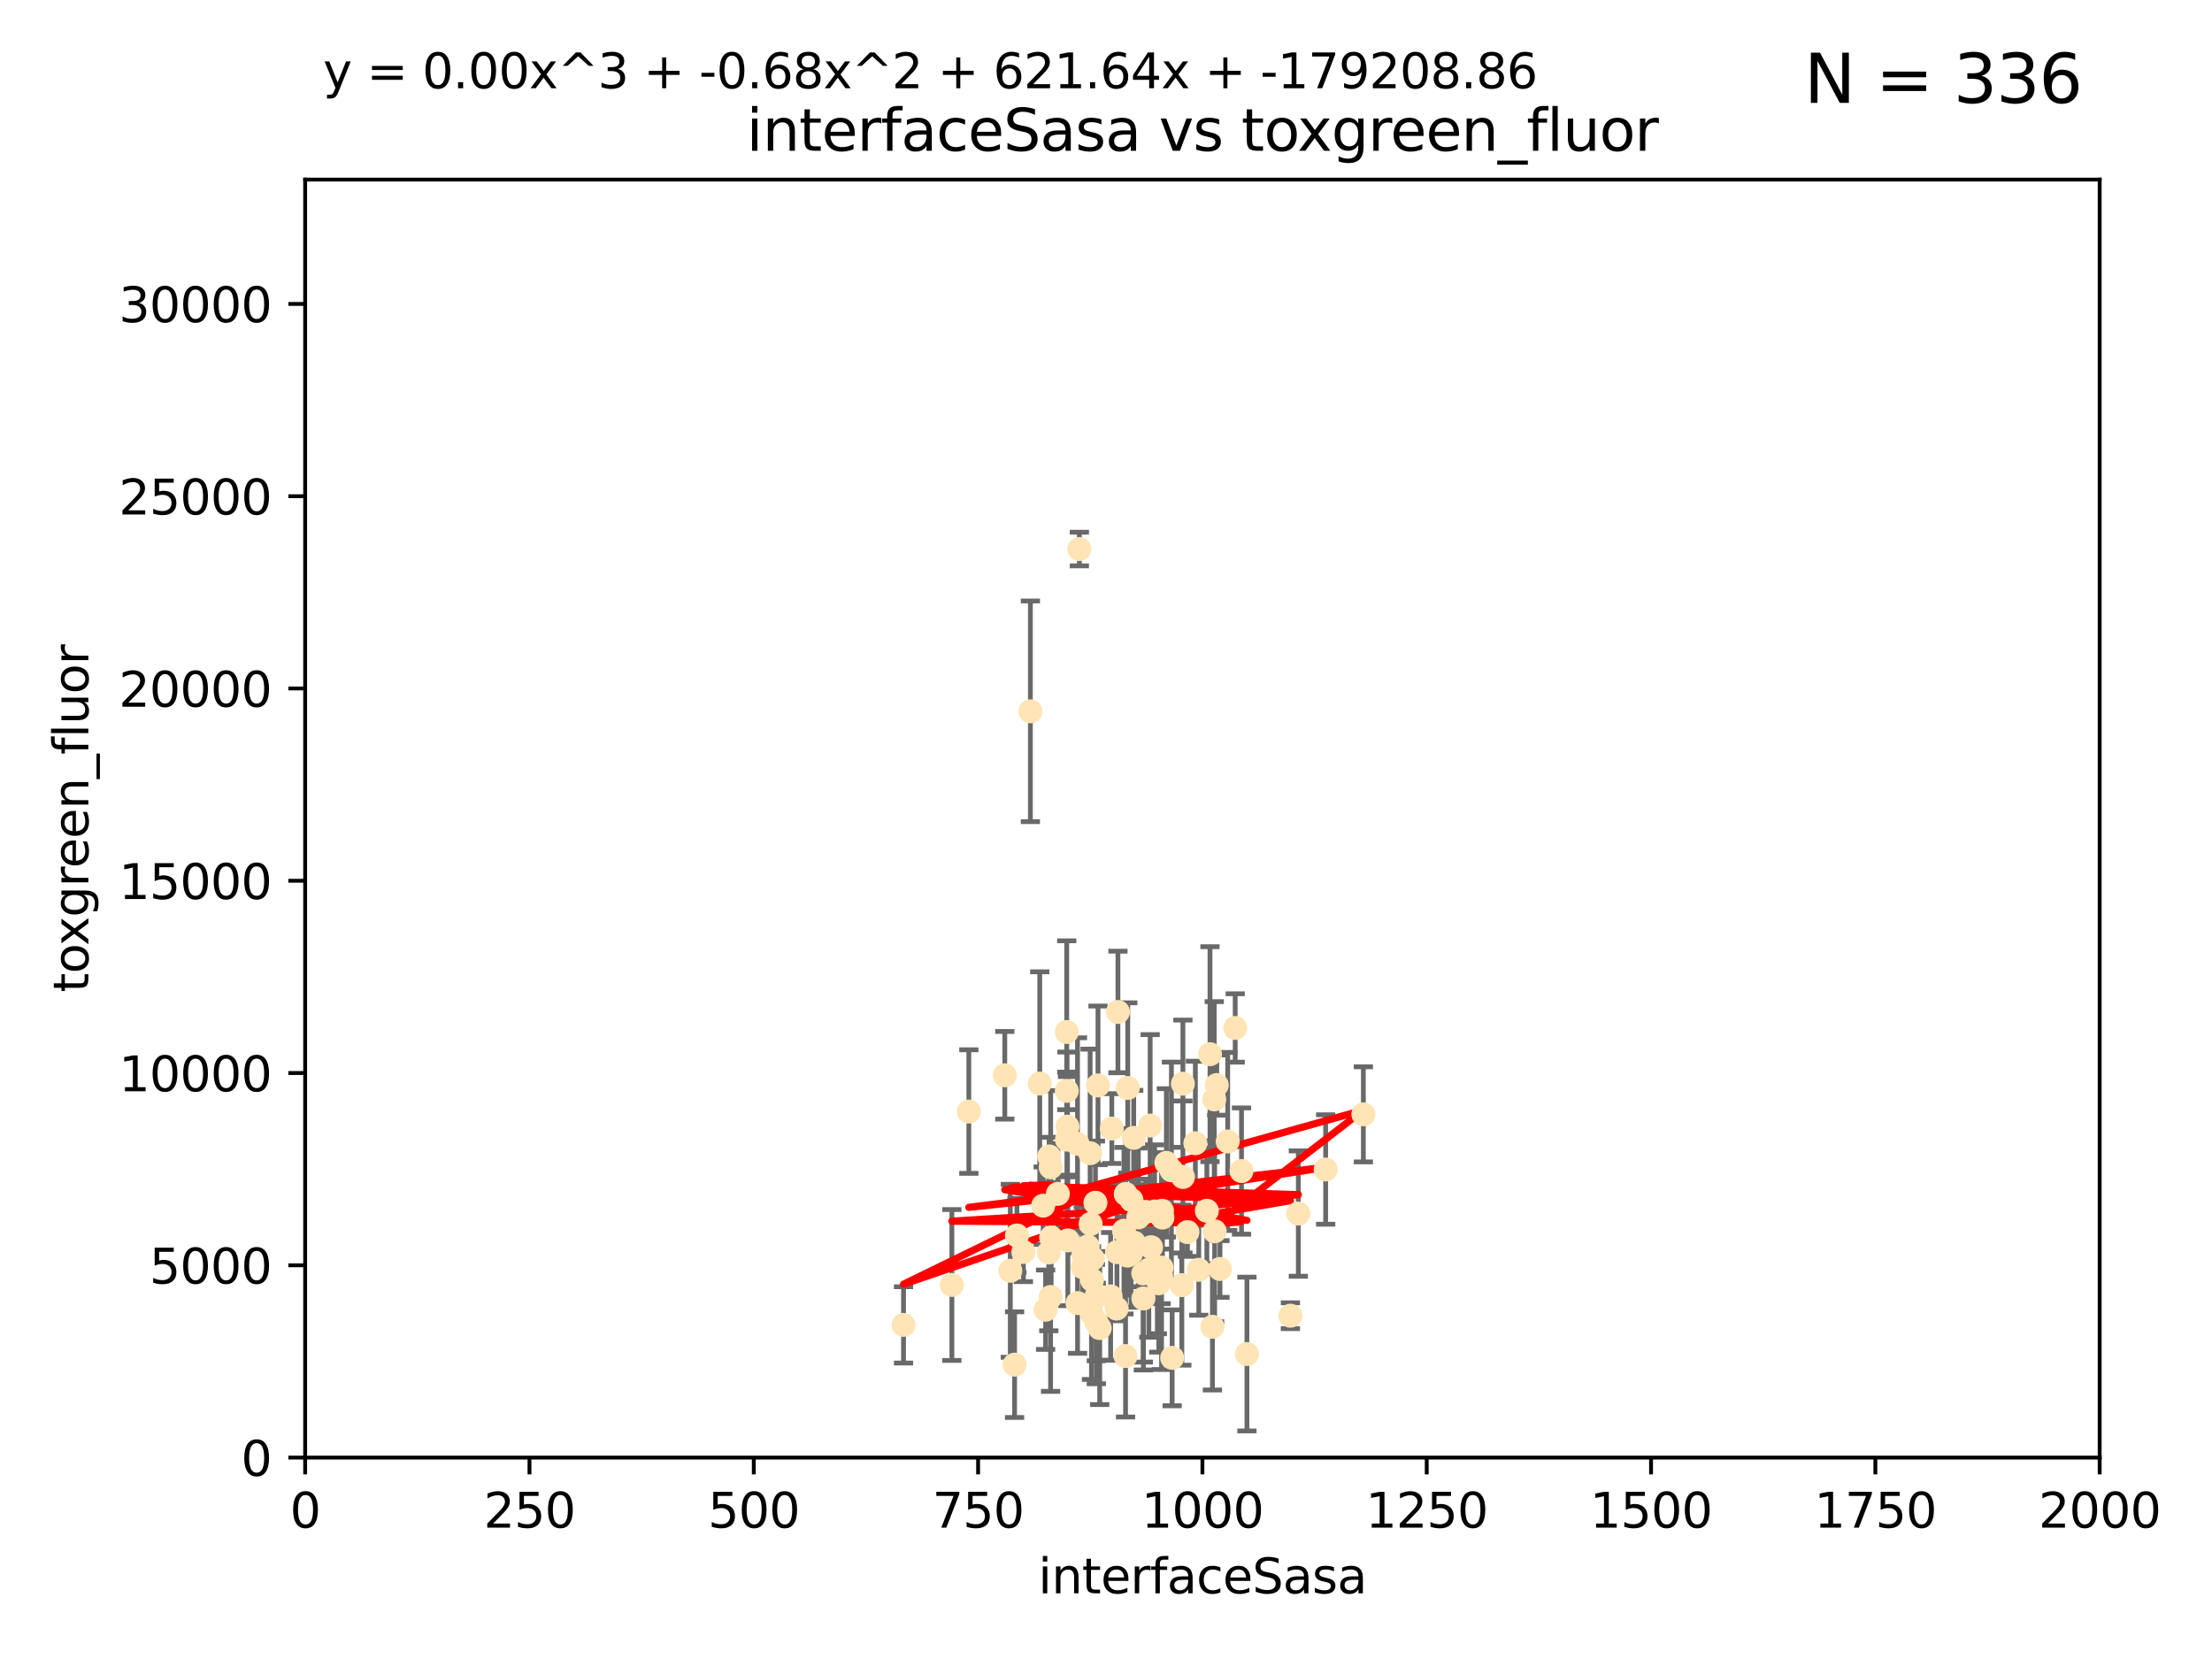 <?xml version="1.0" encoding="utf-8" standalone="no"?>
<!DOCTYPE svg PUBLIC "-//W3C//DTD SVG 1.1//EN"
  "http://www.w3.org/Graphics/SVG/1.1/DTD/svg11.dtd">
<svg xmlns:xlink="http://www.w3.org/1999/xlink" width="460.8pt" height="345.6pt" viewBox="0 0 460.8 345.6" xmlns="http://www.w3.org/2000/svg" version="1.1">
 <defs>
  <style type="text/css">*{stroke-linejoin: round; stroke-linecap: butt}</style>
 </defs>
 <g id="figure_1">
  <g id="patch_1">
   <path d="M 0 345.6 
L 460.8 345.6 
L 460.8 0 
L 0 0 
z
" style="fill: #ffffff"/>
  </g>
  <g id="axes_1">
   <g id="patch_2">
    <path d="M 63.571 303.64 
L 437.4 303.64 
L 437.4 37.411 
L 63.571 37.411 
z
" style="fill: #ffffff"/>
   </g>
   <g id="PathCollection_1">
    <defs>
     <path id="mfcc15f11bb" d="M 0 1.118 
C 0.297 1.118 0.581 1 0.791 0.791 
C 1 0.581 1.118 0.297 1.118 0 
C 1.118 -0.297 1 -0.581 0.791 -0.791 
C 0.581 -1 0.297 -1.118 0 -1.118 
C -0.297 -1.118 -0.581 -1 -0.791 -0.791 
C -1 -0.581 -1.118 -0.297 -1.118 0 
C -1.118 0.297 -1 0.581 -0.791 0.791 
C -0.581 1 -0.297 1.118 0 1.118 
z
" style="stroke: #ffe4b5"/>
    </defs>
    <g clip-path="url(#p9e686ba4c5)">
     <use xlink:href="#mfcc15f11bb" x="257.317" y="214.142" style="fill: #ffe4b5; stroke: #ffe4b5"/>
     <use xlink:href="#mfcc15f11bb" x="253.473" y="226.035" style="fill: #ffe4b5; stroke: #ffe4b5"/>
     <use xlink:href="#mfcc15f11bb" x="284.016" y="232.138" style="fill: #ffe4b5; stroke: #ffe4b5"/>
     <use xlink:href="#mfcc15f11bb" x="224.852" y="114.374" style="fill: #ffe4b5; stroke: #ffe4b5"/>
     <use xlink:href="#mfcc15f11bb" x="252.951" y="229.021" style="fill: #ffe4b5; stroke: #ffe4b5"/>
     <use xlink:href="#mfcc15f11bb" x="238.166" y="265.266" style="fill: #ffe4b5; stroke: #ffe4b5"/>
     <use xlink:href="#mfcc15f11bb" x="224.473" y="271.461" style="fill: #ffe4b5; stroke: #ffe4b5"/>
     <use xlink:href="#mfcc15f11bb" x="234.146" y="256.373" style="fill: #ffe4b5; stroke: #ffe4b5"/>
     <use xlink:href="#mfcc15f11bb" x="222.456" y="258.395" style="fill: #ffe4b5; stroke: #ffe4b5"/>
     <use xlink:href="#mfcc15f11bb" x="242.065" y="252.225" style="fill: #ffe4b5; stroke: #ffe4b5"/>
     <use xlink:href="#mfcc15f11bb" x="241.972" y="264.067" style="fill: #ffe4b5; stroke: #ffe4b5"/>
     <use xlink:href="#mfcc15f11bb" x="222.376" y="234.705" style="fill: #ffe4b5; stroke: #ffe4b5"/>
     <use xlink:href="#mfcc15f11bb" x="270.467" y="252.808" style="fill: #ffe4b5; stroke: #ffe4b5"/>
     <use xlink:href="#mfcc15f11bb" x="241.101" y="264.016" style="fill: #ffe4b5; stroke: #ffe4b5"/>
     <use xlink:href="#mfcc15f11bb" x="234.932" y="226.641" style="fill: #ffe4b5; stroke: #ffe4b5"/>
     <use xlink:href="#mfcc15f11bb" x="227.491" y="266.633" style="fill: #ffe4b5; stroke: #ffe4b5"/>
     <use xlink:href="#mfcc15f11bb" x="259.758" y="282.072" style="fill: #ffe4b5; stroke: #ffe4b5"/>
     <use xlink:href="#mfcc15f11bb" x="238.183" y="270.502" style="fill: #ffe4b5; stroke: #ffe4b5"/>
     <use xlink:href="#mfcc15f11bb" x="251.411" y="252.228" style="fill: #ffe4b5; stroke: #ffe4b5"/>
     <use xlink:href="#mfcc15f11bb" x="220.37" y="248.704" style="fill: #ffe4b5; stroke: #ffe4b5"/>
     <use xlink:href="#mfcc15f11bb" x="244.026" y="243.781" style="fill: #ffe4b5; stroke: #ffe4b5"/>
     <use xlink:href="#mfcc15f11bb" x="253.033" y="256.503" style="fill: #ffe4b5; stroke: #ffe4b5"/>
     <use xlink:href="#mfcc15f11bb" x="242.979" y="242.243" style="fill: #ffe4b5; stroke: #ffe4b5"/>
     <use xlink:href="#mfcc15f11bb" x="227.196" y="254.966" style="fill: #ffe4b5; stroke: #ffe4b5"/>
     <use xlink:href="#mfcc15f11bb" x="234.51" y="248.729" style="fill: #ffe4b5; stroke: #ffe4b5"/>
     <use xlink:href="#mfcc15f11bb" x="210.465" y="264.724" style="fill: #ffe4b5; stroke: #ffe4b5"/>
     <use xlink:href="#mfcc15f11bb" x="232.613" y="272.601" style="fill: #ffe4b5; stroke: #ffe4b5"/>
     <use xlink:href="#mfcc15f11bb" x="224.465" y="238.266" style="fill: #ffe4b5; stroke: #ffe4b5"/>
     <use xlink:href="#mfcc15f11bb" x="234.476" y="282.488" style="fill: #ffe4b5; stroke: #ffe4b5"/>
     <use xlink:href="#mfcc15f11bb" x="247.368" y="256.667" style="fill: #ffe4b5; stroke: #ffe4b5"/>
     <use xlink:href="#mfcc15f11bb" x="209.316" y="224.002" style="fill: #ffe4b5; stroke: #ffe4b5"/>
     <use xlink:href="#mfcc15f11bb" x="229.09" y="276.665" style="fill: #ffe4b5; stroke: #ffe4b5"/>
     <use xlink:href="#mfcc15f11bb" x="218.858" y="270.179" style="fill: #ffe4b5; stroke: #ffe4b5"/>
     <use xlink:href="#mfcc15f11bb" x="218.972" y="257.79" style="fill: #ffe4b5; stroke: #ffe4b5"/>
     <use xlink:href="#mfcc15f11bb" x="231.364" y="270.053" style="fill: #ffe4b5; stroke: #ffe4b5"/>
     <use xlink:href="#mfcc15f11bb" x="218.877" y="243.169" style="fill: #ffe4b5; stroke: #ffe4b5"/>
     <use xlink:href="#mfcc15f11bb" x="258.628" y="243.949" style="fill: #ffe4b5; stroke: #ffe4b5"/>
     <use xlink:href="#mfcc15f11bb" x="252.573" y="276.396" style="fill: #ffe4b5; stroke: #ffe4b5"/>
     <use xlink:href="#mfcc15f11bb" x="227.662" y="262.208" style="fill: #ffe4b5; stroke: #ffe4b5"/>
     <use xlink:href="#mfcc15f11bb" x="231.609" y="235.101" style="fill: #ffe4b5; stroke: #ffe4b5"/>
     <use xlink:href="#mfcc15f11bb" x="216.6" y="225.731" style="fill: #ffe4b5; stroke: #ffe4b5"/>
     <use xlink:href="#mfcc15f11bb" x="238.682" y="252.459" style="fill: #ffe4b5; stroke: #ffe4b5"/>
     <use xlink:href="#mfcc15f11bb" x="198.294" y="267.687" style="fill: #ffe4b5; stroke: #ffe4b5"/>
     <use xlink:href="#mfcc15f11bb" x="255.751" y="237.786" style="fill: #ffe4b5; stroke: #ffe4b5"/>
     <use xlink:href="#mfcc15f11bb" x="222.232" y="227.251" style="fill: #ffe4b5; stroke: #ffe4b5"/>
     <use xlink:href="#mfcc15f11bb" x="246.422" y="225.755" style="fill: #ffe4b5; stroke: #ffe4b5"/>
     <use xlink:href="#mfcc15f11bb" x="235.632" y="261.055" style="fill: #ffe4b5; stroke: #ffe4b5"/>
     <use xlink:href="#mfcc15f11bb" x="252.065" y="219.606" style="fill: #ffe4b5; stroke: #ffe4b5"/>
     <use xlink:href="#mfcc15f11bb" x="213.191" y="260.81" style="fill: #ffe4b5; stroke: #ffe4b5"/>
     <use xlink:href="#mfcc15f11bb" x="217.82" y="272.838" style="fill: #ffe4b5; stroke: #ffe4b5"/>
     <use xlink:href="#mfcc15f11bb" x="234.865" y="261.568" style="fill: #ffe4b5; stroke: #ffe4b5"/>
     <use xlink:href="#mfcc15f11bb" x="241.886" y="265.895" style="fill: #ffe4b5; stroke: #ffe4b5"/>
     <use xlink:href="#mfcc15f11bb" x="228.387" y="270.123" style="fill: #ffe4b5; stroke: #ffe4b5"/>
     <use xlink:href="#mfcc15f11bb" x="276.158" y="243.629" style="fill: #ffe4b5; stroke: #ffe4b5"/>
     <use xlink:href="#mfcc15f11bb" x="232.678" y="260.841" style="fill: #ffe4b5; stroke: #ffe4b5"/>
     <use xlink:href="#mfcc15f11bb" x="244.181" y="282.862" style="fill: #ffe4b5; stroke: #ffe4b5"/>
     <use xlink:href="#mfcc15f11bb" x="254.144" y="264.352" style="fill: #ffe4b5; stroke: #ffe4b5"/>
     <use xlink:href="#mfcc15f11bb" x="226.589" y="259.638" style="fill: #ffe4b5; stroke: #ffe4b5"/>
     <use xlink:href="#mfcc15f11bb" x="214.649" y="148.181" style="fill: #ffe4b5; stroke: #ffe4b5"/>
     <use xlink:href="#mfcc15f11bb" x="225.557" y="263.984" style="fill: #ffe4b5; stroke: #ffe4b5"/>
     <use xlink:href="#mfcc15f11bb" x="239.321" y="264.491" style="fill: #ffe4b5; stroke: #ffe4b5"/>
     <use xlink:href="#mfcc15f11bb" x="246.196" y="267.724" style="fill: #ffe4b5; stroke: #ffe4b5"/>
     <use xlink:href="#mfcc15f11bb" x="241.39" y="267.331" style="fill: #ffe4b5; stroke: #ffe4b5"/>
     <use xlink:href="#mfcc15f11bb" x="249.02" y="238.16" style="fill: #ffe4b5; stroke: #ffe4b5"/>
     <use xlink:href="#mfcc15f11bb" x="236.28" y="258.889" style="fill: #ffe4b5; stroke: #ffe4b5"/>
     <use xlink:href="#mfcc15f11bb" x="237.136" y="253.604" style="fill: #ffe4b5; stroke: #ffe4b5"/>
     <use xlink:href="#mfcc15f11bb" x="225.673" y="261.286" style="fill: #ffe4b5; stroke: #ffe4b5"/>
     <use xlink:href="#mfcc15f11bb" x="222.217" y="214.982" style="fill: #ffe4b5; stroke: #ffe4b5"/>
     <use xlink:href="#mfcc15f11bb" x="228.733" y="226.106" style="fill: #ffe4b5; stroke: #ffe4b5"/>
     <use xlink:href="#mfcc15f11bb" x="211.839" y="257.367" style="fill: #ffe4b5; stroke: #ffe4b5"/>
     <use xlink:href="#mfcc15f11bb" x="240.525" y="252.382" style="fill: #ffe4b5; stroke: #ffe4b5"/>
     <use xlink:href="#mfcc15f11bb" x="232.884" y="210.811" style="fill: #ffe4b5; stroke: #ffe4b5"/>
     <use xlink:href="#mfcc15f11bb" x="242.155" y="253.638" style="fill: #ffe4b5; stroke: #ffe4b5"/>
     <use xlink:href="#mfcc15f11bb" x="239.789" y="259.813" style="fill: #ffe4b5; stroke: #ffe4b5"/>
     <use xlink:href="#mfcc15f11bb" x="228.2" y="250.551" style="fill: #ffe4b5; stroke: #ffe4b5"/>
     <use xlink:href="#mfcc15f11bb" x="218.555" y="240.904" style="fill: #ffe4b5; stroke: #ffe4b5"/>
     <use xlink:href="#mfcc15f11bb" x="217.308" y="251.165" style="fill: #ffe4b5; stroke: #ffe4b5"/>
     <use xlink:href="#mfcc15f11bb" x="236.172" y="237.036" style="fill: #ffe4b5; stroke: #ffe4b5"/>
     <use xlink:href="#mfcc15f11bb" x="188.221" y="276" style="fill: #ffe4b5; stroke: #ffe4b5"/>
     <use xlink:href="#mfcc15f11bb" x="227.377" y="273.541" style="fill: #ffe4b5; stroke: #ffe4b5"/>
     <use xlink:href="#mfcc15f11bb" x="249.73" y="264.53" style="fill: #ffe4b5; stroke: #ffe4b5"/>
     <use xlink:href="#mfcc15f11bb" x="235.708" y="250.007" style="fill: #ffe4b5; stroke: #ffe4b5"/>
     <use xlink:href="#mfcc15f11bb" x="218.486" y="260.923" style="fill: #ffe4b5; stroke: #ffe4b5"/>
     <use xlink:href="#mfcc15f11bb" x="227.093" y="240.236" style="fill: #ffe4b5; stroke: #ffe4b5"/>
     <use xlink:href="#mfcc15f11bb" x="201.826" y="231.557" style="fill: #ffe4b5; stroke: #ffe4b5"/>
     <use xlink:href="#mfcc15f11bb" x="228.389" y="275.395" style="fill: #ffe4b5; stroke: #ffe4b5"/>
     <use xlink:href="#mfcc15f11bb" x="268.814" y="274.088" style="fill: #ffe4b5; stroke: #ffe4b5"/>
     <use xlink:href="#mfcc15f11bb" x="246.431" y="245.186" style="fill: #ffe4b5; stroke: #ffe4b5"/>
     <use xlink:href="#mfcc15f11bb" x="239.6" y="234.47" style="fill: #ffe4b5; stroke: #ffe4b5"/>
     <use xlink:href="#mfcc15f11bb" x="222.265" y="237.399" style="fill: #ffe4b5; stroke: #ffe4b5"/>
     <use xlink:href="#mfcc15f11bb" x="211.355" y="284.28" style="fill: #ffe4b5; stroke: #ffe4b5"/>
    </g>
   </g>
   <g id="matplotlib.axis_1">
    <g id="xtick_1">
     <g id="line2d_1">
      <defs>
       <path id="mdd8ee88c16" d="M 0 0 
L 0 3.5 
" style="stroke: #000000; stroke-width: 0.8"/>
      </defs>
      <g>
       <use xlink:href="#mdd8ee88c16" x="63.571" y="303.64" style="stroke: #000000; stroke-width: 0.8"/>
      </g>
     </g>
     <g id="text_1">
      <!-- 0 -->
      <g transform="translate(60.39 318.238)scale(0.1 -0.1)">
       <defs>
        <path id="DejaVuSans-30" d="M 2034 4250 
Q 1547 4250 1301 3770 
Q 1056 3291 1056 2328 
Q 1056 1369 1301 889 
Q 1547 409 2034 409 
Q 2525 409 2770 889 
Q 3016 1369 3016 2328 
Q 3016 3291 2770 3770 
Q 2525 4250 2034 4250 
z
M 2034 4750 
Q 2819 4750 3233 4129 
Q 3647 3509 3647 2328 
Q 3647 1150 3233 529 
Q 2819 -91 2034 -91 
Q 1250 -91 836 529 
Q 422 1150 422 2328 
Q 422 3509 836 4129 
Q 1250 4750 2034 4750 
z
" transform="scale(0.016)"/>
       </defs>
       <use xlink:href="#DejaVuSans-30"/>
      </g>
     </g>
    </g>
    <g id="xtick_2">
     <g id="line2d_2">
      <g>
       <use xlink:href="#mdd8ee88c16" x="110.3" y="303.64" style="stroke: #000000; stroke-width: 0.8"/>
      </g>
     </g>
     <g id="text_2">
      <!-- 250 -->
      <g transform="translate(100.756 318.238)scale(0.1 -0.1)">
       <defs>
        <path id="DejaVuSans-32" d="M 1228 531 
L 3431 531 
L 3431 0 
L 469 0 
L 469 531 
Q 828 903 1448 1529 
Q 2069 2156 2228 2338 
Q 2531 2678 2651 2914 
Q 2772 3150 2772 3378 
Q 2772 3750 2511 3984 
Q 2250 4219 1831 4219 
Q 1534 4219 1204 4116 
Q 875 4013 500 3803 
L 500 4441 
Q 881 4594 1212 4672 
Q 1544 4750 1819 4750 
Q 2544 4750 2975 4387 
Q 3406 4025 3406 3419 
Q 3406 3131 3298 2873 
Q 3191 2616 2906 2266 
Q 2828 2175 2409 1742 
Q 1991 1309 1228 531 
z
" transform="scale(0.016)"/>
        <path id="DejaVuSans-35" d="M 691 4666 
L 3169 4666 
L 3169 4134 
L 1269 4134 
L 1269 2991 
Q 1406 3038 1543 3061 
Q 1681 3084 1819 3084 
Q 2600 3084 3056 2656 
Q 3513 2228 3513 1497 
Q 3513 744 3044 326 
Q 2575 -91 1722 -91 
Q 1428 -91 1123 -41 
Q 819 9 494 109 
L 494 744 
Q 775 591 1075 516 
Q 1375 441 1709 441 
Q 2250 441 2565 725 
Q 2881 1009 2881 1497 
Q 2881 1984 2565 2268 
Q 2250 2553 1709 2553 
Q 1456 2553 1204 2497 
Q 953 2441 691 2322 
L 691 4666 
z
" transform="scale(0.016)"/>
       </defs>
       <use xlink:href="#DejaVuSans-32"/>
       <use xlink:href="#DejaVuSans-35" x="63.623"/>
       <use xlink:href="#DejaVuSans-30" x="127.246"/>
      </g>
     </g>
    </g>
    <g id="xtick_3">
     <g id="line2d_3">
      <g>
       <use xlink:href="#mdd8ee88c16" x="157.028" y="303.64" style="stroke: #000000; stroke-width: 0.8"/>
      </g>
     </g>
     <g id="text_3">
      <!-- 500 -->
      <g transform="translate(147.485 318.238)scale(0.1 -0.1)">
       <use xlink:href="#DejaVuSans-35"/>
       <use xlink:href="#DejaVuSans-30" x="63.623"/>
       <use xlink:href="#DejaVuSans-30" x="127.246"/>
      </g>
     </g>
    </g>
    <g id="xtick_4">
     <g id="line2d_4">
      <g>
       <use xlink:href="#mdd8ee88c16" x="203.757" y="303.64" style="stroke: #000000; stroke-width: 0.8"/>
      </g>
     </g>
     <g id="text_4">
      <!-- 750 -->
      <g transform="translate(194.213 318.238)scale(0.1 -0.1)">
       <defs>
        <path id="DejaVuSans-37" d="M 525 4666 
L 3525 4666 
L 3525 4397 
L 1831 0 
L 1172 0 
L 2766 4134 
L 525 4134 
L 525 4666 
z
" transform="scale(0.016)"/>
       </defs>
       <use xlink:href="#DejaVuSans-37"/>
       <use xlink:href="#DejaVuSans-35" x="63.623"/>
       <use xlink:href="#DejaVuSans-30" x="127.246"/>
      </g>
     </g>
    </g>
    <g id="xtick_5">
     <g id="line2d_5">
      <g>
       <use xlink:href="#mdd8ee88c16" x="250.486" y="303.64" style="stroke: #000000; stroke-width: 0.8"/>
      </g>
     </g>
     <g id="text_5">
      <!-- 1000 -->
      <g transform="translate(237.761 318.238)scale(0.1 -0.1)">
       <defs>
        <path id="DejaVuSans-31" d="M 794 531 
L 1825 531 
L 1825 4091 
L 703 3866 
L 703 4441 
L 1819 4666 
L 2450 4666 
L 2450 531 
L 3481 531 
L 3481 0 
L 794 0 
L 794 531 
z
" transform="scale(0.016)"/>
       </defs>
       <use xlink:href="#DejaVuSans-31"/>
       <use xlink:href="#DejaVuSans-30" x="63.623"/>
       <use xlink:href="#DejaVuSans-30" x="127.246"/>
       <use xlink:href="#DejaVuSans-30" x="190.869"/>
      </g>
     </g>
    </g>
    <g id="xtick_6">
     <g id="line2d_6">
      <g>
       <use xlink:href="#mdd8ee88c16" x="297.214" y="303.64" style="stroke: #000000; stroke-width: 0.8"/>
      </g>
     </g>
     <g id="text_6">
      <!-- 1250 -->
      <g transform="translate(284.489 318.238)scale(0.1 -0.1)">
       <use xlink:href="#DejaVuSans-31"/>
       <use xlink:href="#DejaVuSans-32" x="63.623"/>
       <use xlink:href="#DejaVuSans-35" x="127.246"/>
       <use xlink:href="#DejaVuSans-30" x="190.869"/>
      </g>
     </g>
    </g>
    <g id="xtick_7">
     <g id="line2d_7">
      <g>
       <use xlink:href="#mdd8ee88c16" x="343.943" y="303.64" style="stroke: #000000; stroke-width: 0.8"/>
      </g>
     </g>
     <g id="text_7">
      <!-- 1500 -->
      <g transform="translate(331.218 318.238)scale(0.1 -0.1)">
       <use xlink:href="#DejaVuSans-31"/>
       <use xlink:href="#DejaVuSans-35" x="63.623"/>
       <use xlink:href="#DejaVuSans-30" x="127.246"/>
       <use xlink:href="#DejaVuSans-30" x="190.869"/>
      </g>
     </g>
    </g>
    <g id="xtick_8">
     <g id="line2d_8">
      <g>
       <use xlink:href="#mdd8ee88c16" x="390.671" y="303.64" style="stroke: #000000; stroke-width: 0.8"/>
      </g>
     </g>
     <g id="text_8">
      <!-- 1750 -->
      <g transform="translate(377.946 318.238)scale(0.1 -0.1)">
       <use xlink:href="#DejaVuSans-31"/>
       <use xlink:href="#DejaVuSans-37" x="63.623"/>
       <use xlink:href="#DejaVuSans-35" x="127.246"/>
       <use xlink:href="#DejaVuSans-30" x="190.869"/>
      </g>
     </g>
    </g>
    <g id="xtick_9">
     <g id="line2d_9">
      <g>
       <use xlink:href="#mdd8ee88c16" x="437.4" y="303.64" style="stroke: #000000; stroke-width: 0.8"/>
      </g>
     </g>
     <g id="text_9">
      <!-- 2000 -->
      <g transform="translate(424.675 318.238)scale(0.1 -0.1)">
       <use xlink:href="#DejaVuSans-32"/>
       <use xlink:href="#DejaVuSans-30" x="63.623"/>
       <use xlink:href="#DejaVuSans-30" x="127.246"/>
       <use xlink:href="#DejaVuSans-30" x="190.869"/>
      </g>
     </g>
    </g>
    <g id="text_10">
     <!-- interfaceSasa -->
     <g transform="translate(216.279 331.917)scale(0.1 -0.1)">
      <defs>
       <path id="DejaVuSans-69" d="M 603 3500 
L 1178 3500 
L 1178 0 
L 603 0 
L 603 3500 
z
M 603 4863 
L 1178 4863 
L 1178 4134 
L 603 4134 
L 603 4863 
z
" transform="scale(0.016)"/>
       <path id="DejaVuSans-6e" d="M 3513 2113 
L 3513 0 
L 2938 0 
L 2938 2094 
Q 2938 2591 2744 2837 
Q 2550 3084 2163 3084 
Q 1697 3084 1428 2787 
Q 1159 2491 1159 1978 
L 1159 0 
L 581 0 
L 581 3500 
L 1159 3500 
L 1159 2956 
Q 1366 3272 1645 3428 
Q 1925 3584 2291 3584 
Q 2894 3584 3203 3211 
Q 3513 2838 3513 2113 
z
" transform="scale(0.016)"/>
       <path id="DejaVuSans-74" d="M 1172 4494 
L 1172 3500 
L 2356 3500 
L 2356 3053 
L 1172 3053 
L 1172 1153 
Q 1172 725 1289 603 
Q 1406 481 1766 481 
L 2356 481 
L 2356 0 
L 1766 0 
Q 1100 0 847 248 
Q 594 497 594 1153 
L 594 3053 
L 172 3053 
L 172 3500 
L 594 3500 
L 594 4494 
L 1172 4494 
z
" transform="scale(0.016)"/>
       <path id="DejaVuSans-65" d="M 3597 1894 
L 3597 1613 
L 953 1613 
Q 991 1019 1311 708 
Q 1631 397 2203 397 
Q 2534 397 2845 478 
Q 3156 559 3463 722 
L 3463 178 
Q 3153 47 2828 -22 
Q 2503 -91 2169 -91 
Q 1331 -91 842 396 
Q 353 884 353 1716 
Q 353 2575 817 3079 
Q 1281 3584 2069 3584 
Q 2775 3584 3186 3129 
Q 3597 2675 3597 1894 
z
M 3022 2063 
Q 3016 2534 2758 2815 
Q 2500 3097 2075 3097 
Q 1594 3097 1305 2825 
Q 1016 2553 972 2059 
L 3022 2063 
z
" transform="scale(0.016)"/>
       <path id="DejaVuSans-72" d="M 2631 2963 
Q 2534 3019 2420 3045 
Q 2306 3072 2169 3072 
Q 1681 3072 1420 2755 
Q 1159 2438 1159 1844 
L 1159 0 
L 581 0 
L 581 3500 
L 1159 3500 
L 1159 2956 
Q 1341 3275 1631 3429 
Q 1922 3584 2338 3584 
Q 2397 3584 2469 3576 
Q 2541 3569 2628 3553 
L 2631 2963 
z
" transform="scale(0.016)"/>
       <path id="DejaVuSans-66" d="M 2375 4863 
L 2375 4384 
L 1825 4384 
Q 1516 4384 1395 4259 
Q 1275 4134 1275 3809 
L 1275 3500 
L 2222 3500 
L 2222 3053 
L 1275 3053 
L 1275 0 
L 697 0 
L 697 3053 
L 147 3053 
L 147 3500 
L 697 3500 
L 697 3744 
Q 697 4328 969 4595 
Q 1241 4863 1831 4863 
L 2375 4863 
z
" transform="scale(0.016)"/>
       <path id="DejaVuSans-61" d="M 2194 1759 
Q 1497 1759 1228 1600 
Q 959 1441 959 1056 
Q 959 750 1161 570 
Q 1363 391 1709 391 
Q 2188 391 2477 730 
Q 2766 1069 2766 1631 
L 2766 1759 
L 2194 1759 
z
M 3341 1997 
L 3341 0 
L 2766 0 
L 2766 531 
Q 2569 213 2275 61 
Q 1981 -91 1556 -91 
Q 1019 -91 701 211 
Q 384 513 384 1019 
Q 384 1609 779 1909 
Q 1175 2209 1959 2209 
L 2766 2209 
L 2766 2266 
Q 2766 2663 2505 2880 
Q 2244 3097 1772 3097 
Q 1472 3097 1187 3025 
Q 903 2953 641 2809 
L 641 3341 
Q 956 3463 1253 3523 
Q 1550 3584 1831 3584 
Q 2591 3584 2966 3190 
Q 3341 2797 3341 1997 
z
" transform="scale(0.016)"/>
       <path id="DejaVuSans-63" d="M 3122 3366 
L 3122 2828 
Q 2878 2963 2633 3030 
Q 2388 3097 2138 3097 
Q 1578 3097 1268 2742 
Q 959 2388 959 1747 
Q 959 1106 1268 751 
Q 1578 397 2138 397 
Q 2388 397 2633 464 
Q 2878 531 3122 666 
L 3122 134 
Q 2881 22 2623 -34 
Q 2366 -91 2075 -91 
Q 1284 -91 818 406 
Q 353 903 353 1747 
Q 353 2603 823 3093 
Q 1294 3584 2113 3584 
Q 2378 3584 2631 3529 
Q 2884 3475 3122 3366 
z
" transform="scale(0.016)"/>
       <path id="DejaVuSans-53" d="M 3425 4513 
L 3425 3897 
Q 3066 4069 2747 4153 
Q 2428 4238 2131 4238 
Q 1616 4238 1336 4038 
Q 1056 3838 1056 3469 
Q 1056 3159 1242 3001 
Q 1428 2844 1947 2747 
L 2328 2669 
Q 3034 2534 3370 2195 
Q 3706 1856 3706 1288 
Q 3706 609 3251 259 
Q 2797 -91 1919 -91 
Q 1588 -91 1214 -16 
Q 841 59 441 206 
L 441 856 
Q 825 641 1194 531 
Q 1563 422 1919 422 
Q 2459 422 2753 634 
Q 3047 847 3047 1241 
Q 3047 1584 2836 1778 
Q 2625 1972 2144 2069 
L 1759 2144 
Q 1053 2284 737 2584 
Q 422 2884 422 3419 
Q 422 4038 858 4394 
Q 1294 4750 2059 4750 
Q 2388 4750 2728 4690 
Q 3069 4631 3425 4513 
z
" transform="scale(0.016)"/>
       <path id="DejaVuSans-73" d="M 2834 3397 
L 2834 2853 
Q 2591 2978 2328 3040 
Q 2066 3103 1784 3103 
Q 1356 3103 1142 2972 
Q 928 2841 928 2578 
Q 928 2378 1081 2264 
Q 1234 2150 1697 2047 
L 1894 2003 
Q 2506 1872 2764 1633 
Q 3022 1394 3022 966 
Q 3022 478 2636 193 
Q 2250 -91 1575 -91 
Q 1294 -91 989 -36 
Q 684 19 347 128 
L 347 722 
Q 666 556 975 473 
Q 1284 391 1588 391 
Q 1994 391 2212 530 
Q 2431 669 2431 922 
Q 2431 1156 2273 1281 
Q 2116 1406 1581 1522 
L 1381 1569 
Q 847 1681 609 1914 
Q 372 2147 372 2553 
Q 372 3047 722 3315 
Q 1072 3584 1716 3584 
Q 2034 3584 2315 3537 
Q 2597 3491 2834 3397 
z
" transform="scale(0.016)"/>
      </defs>
      <use xlink:href="#DejaVuSans-69"/>
      <use xlink:href="#DejaVuSans-6e" x="27.783"/>
      <use xlink:href="#DejaVuSans-74" x="91.162"/>
      <use xlink:href="#DejaVuSans-65" x="130.371"/>
      <use xlink:href="#DejaVuSans-72" x="191.895"/>
      <use xlink:href="#DejaVuSans-66" x="233.008"/>
      <use xlink:href="#DejaVuSans-61" x="268.213"/>
      <use xlink:href="#DejaVuSans-63" x="329.492"/>
      <use xlink:href="#DejaVuSans-65" x="384.473"/>
      <use xlink:href="#DejaVuSans-53" x="445.996"/>
      <use xlink:href="#DejaVuSans-61" x="509.473"/>
      <use xlink:href="#DejaVuSans-73" x="570.752"/>
      <use xlink:href="#DejaVuSans-61" x="622.852"/>
     </g>
    </g>
   </g>
   <g id="matplotlib.axis_2">
    <g id="ytick_1">
     <g id="line2d_10">
      <defs>
       <path id="m2675f31eb1" d="M 0 0 
L -3.5 0 
" style="stroke: #000000; stroke-width: 0.8"/>
      </defs>
      <g>
       <use xlink:href="#m2675f31eb1" x="63.571" y="303.64" style="stroke: #000000; stroke-width: 0.8"/>
      </g>
     </g>
     <g id="text_11">
      <!-- 0 -->
      <g transform="translate(50.209 307.439)scale(0.1 -0.1)">
       <use xlink:href="#DejaVuSans-30"/>
      </g>
     </g>
    </g>
    <g id="ytick_2">
     <g id="line2d_11">
      <g>
       <use xlink:href="#m2675f31eb1" x="63.571" y="263.586" style="stroke: #000000; stroke-width: 0.8"/>
      </g>
     </g>
     <g id="text_12">
      <!-- 5000 -->
      <g transform="translate(31.121 267.385)scale(0.1 -0.1)">
       <use xlink:href="#DejaVuSans-35"/>
       <use xlink:href="#DejaVuSans-30" x="63.623"/>
       <use xlink:href="#DejaVuSans-30" x="127.246"/>
       <use xlink:href="#DejaVuSans-30" x="190.869"/>
      </g>
     </g>
    </g>
    <g id="ytick_3">
     <g id="line2d_12">
      <g>
       <use xlink:href="#m2675f31eb1" x="63.571" y="223.532" style="stroke: #000000; stroke-width: 0.8"/>
      </g>
     </g>
     <g id="text_13">
      <!-- 10000 -->
      <g transform="translate(24.759 227.331)scale(0.1 -0.1)">
       <use xlink:href="#DejaVuSans-31"/>
       <use xlink:href="#DejaVuSans-30" x="63.623"/>
       <use xlink:href="#DejaVuSans-30" x="127.246"/>
       <use xlink:href="#DejaVuSans-30" x="190.869"/>
       <use xlink:href="#DejaVuSans-30" x="254.492"/>
      </g>
     </g>
    </g>
    <g id="ytick_4">
     <g id="line2d_13">
      <g>
       <use xlink:href="#m2675f31eb1" x="63.571" y="183.478" style="stroke: #000000; stroke-width: 0.8"/>
      </g>
     </g>
     <g id="text_14">
      <!-- 15000 -->
      <g transform="translate(24.759 187.278)scale(0.1 -0.1)">
       <use xlink:href="#DejaVuSans-31"/>
       <use xlink:href="#DejaVuSans-35" x="63.623"/>
       <use xlink:href="#DejaVuSans-30" x="127.246"/>
       <use xlink:href="#DejaVuSans-30" x="190.869"/>
       <use xlink:href="#DejaVuSans-30" x="254.492"/>
      </g>
     </g>
    </g>
    <g id="ytick_5">
     <g id="line2d_14">
      <g>
       <use xlink:href="#m2675f31eb1" x="63.571" y="143.424" style="stroke: #000000; stroke-width: 0.8"/>
      </g>
     </g>
     <g id="text_15">
      <!-- 20000 -->
      <g transform="translate(24.759 147.224)scale(0.1 -0.1)">
       <use xlink:href="#DejaVuSans-32"/>
       <use xlink:href="#DejaVuSans-30" x="63.623"/>
       <use xlink:href="#DejaVuSans-30" x="127.246"/>
       <use xlink:href="#DejaVuSans-30" x="190.869"/>
       <use xlink:href="#DejaVuSans-30" x="254.492"/>
      </g>
     </g>
    </g>
    <g id="ytick_6">
     <g id="line2d_15">
      <g>
       <use xlink:href="#m2675f31eb1" x="63.571" y="103.371" style="stroke: #000000; stroke-width: 0.8"/>
      </g>
     </g>
     <g id="text_16">
      <!-- 25000 -->
      <g transform="translate(24.759 107.17)scale(0.1 -0.1)">
       <use xlink:href="#DejaVuSans-32"/>
       <use xlink:href="#DejaVuSans-35" x="63.623"/>
       <use xlink:href="#DejaVuSans-30" x="127.246"/>
       <use xlink:href="#DejaVuSans-30" x="190.869"/>
       <use xlink:href="#DejaVuSans-30" x="254.492"/>
      </g>
     </g>
    </g>
    <g id="ytick_7">
     <g id="line2d_16">
      <g>
       <use xlink:href="#m2675f31eb1" x="63.571" y="63.317" style="stroke: #000000; stroke-width: 0.8"/>
      </g>
     </g>
     <g id="text_17">
      <!-- 30000 -->
      <g transform="translate(24.759 67.116)scale(0.1 -0.1)">
       <defs>
        <path id="DejaVuSans-33" d="M 2597 2516 
Q 3050 2419 3304 2112 
Q 3559 1806 3559 1356 
Q 3559 666 3084 287 
Q 2609 -91 1734 -91 
Q 1441 -91 1130 -33 
Q 819 25 488 141 
L 488 750 
Q 750 597 1062 519 
Q 1375 441 1716 441 
Q 2309 441 2620 675 
Q 2931 909 2931 1356 
Q 2931 1769 2642 2001 
Q 2353 2234 1838 2234 
L 1294 2234 
L 1294 2753 
L 1863 2753 
Q 2328 2753 2575 2939 
Q 2822 3125 2822 3475 
Q 2822 3834 2567 4026 
Q 2313 4219 1838 4219 
Q 1578 4219 1281 4162 
Q 984 4106 628 3988 
L 628 4550 
Q 988 4650 1302 4700 
Q 1616 4750 1894 4750 
Q 2613 4750 3031 4423 
Q 3450 4097 3450 3541 
Q 3450 3153 3228 2886 
Q 3006 2619 2597 2516 
z
" transform="scale(0.016)"/>
       </defs>
       <use xlink:href="#DejaVuSans-33"/>
       <use xlink:href="#DejaVuSans-30" x="63.623"/>
       <use xlink:href="#DejaVuSans-30" x="127.246"/>
       <use xlink:href="#DejaVuSans-30" x="190.869"/>
       <use xlink:href="#DejaVuSans-30" x="254.492"/>
      </g>
     </g>
    </g>
    <g id="text_18">
     <!-- toxgreen_fluor -->
     <g transform="translate(18.401 206.72)rotate(-90)scale(0.1 -0.1)">
      <defs>
       <path id="DejaVuSans-6f" d="M 1959 3097 
Q 1497 3097 1228 2736 
Q 959 2375 959 1747 
Q 959 1119 1226 758 
Q 1494 397 1959 397 
Q 2419 397 2687 759 
Q 2956 1122 2956 1747 
Q 2956 2369 2687 2733 
Q 2419 3097 1959 3097 
z
M 1959 3584 
Q 2709 3584 3137 3096 
Q 3566 2609 3566 1747 
Q 3566 888 3137 398 
Q 2709 -91 1959 -91 
Q 1206 -91 779 398 
Q 353 888 353 1747 
Q 353 2609 779 3096 
Q 1206 3584 1959 3584 
z
" transform="scale(0.016)"/>
       <path id="DejaVuSans-78" d="M 3513 3500 
L 2247 1797 
L 3578 0 
L 2900 0 
L 1881 1375 
L 863 0 
L 184 0 
L 1544 1831 
L 300 3500 
L 978 3500 
L 1906 2253 
L 2834 3500 
L 3513 3500 
z
" transform="scale(0.016)"/>
       <path id="DejaVuSans-67" d="M 2906 1791 
Q 2906 2416 2648 2759 
Q 2391 3103 1925 3103 
Q 1463 3103 1205 2759 
Q 947 2416 947 1791 
Q 947 1169 1205 825 
Q 1463 481 1925 481 
Q 2391 481 2648 825 
Q 2906 1169 2906 1791 
z
M 3481 434 
Q 3481 -459 3084 -895 
Q 2688 -1331 1869 -1331 
Q 1566 -1331 1297 -1286 
Q 1028 -1241 775 -1147 
L 775 -588 
Q 1028 -725 1275 -790 
Q 1522 -856 1778 -856 
Q 2344 -856 2625 -561 
Q 2906 -266 2906 331 
L 2906 616 
Q 2728 306 2450 153 
Q 2172 0 1784 0 
Q 1141 0 747 490 
Q 353 981 353 1791 
Q 353 2603 747 3093 
Q 1141 3584 1784 3584 
Q 2172 3584 2450 3431 
Q 2728 3278 2906 2969 
L 2906 3500 
L 3481 3500 
L 3481 434 
z
" transform="scale(0.016)"/>
       <path id="DejaVuSans-5f" d="M 3263 -1063 
L 3263 -1509 
L -63 -1509 
L -63 -1063 
L 3263 -1063 
z
" transform="scale(0.016)"/>
       <path id="DejaVuSans-6c" d="M 603 4863 
L 1178 4863 
L 1178 0 
L 603 0 
L 603 4863 
z
" transform="scale(0.016)"/>
       <path id="DejaVuSans-75" d="M 544 1381 
L 544 3500 
L 1119 3500 
L 1119 1403 
Q 1119 906 1312 657 
Q 1506 409 1894 409 
Q 2359 409 2629 706 
Q 2900 1003 2900 1516 
L 2900 3500 
L 3475 3500 
L 3475 0 
L 2900 0 
L 2900 538 
Q 2691 219 2414 64 
Q 2138 -91 1772 -91 
Q 1169 -91 856 284 
Q 544 659 544 1381 
z
M 1991 3584 
L 1991 3584 
z
" transform="scale(0.016)"/>
      </defs>
      <use xlink:href="#DejaVuSans-74"/>
      <use xlink:href="#DejaVuSans-6f" x="39.209"/>
      <use xlink:href="#DejaVuSans-78" x="97.266"/>
      <use xlink:href="#DejaVuSans-67" x="156.445"/>
      <use xlink:href="#DejaVuSans-72" x="219.922"/>
      <use xlink:href="#DejaVuSans-65" x="258.785"/>
      <use xlink:href="#DejaVuSans-65" x="320.309"/>
      <use xlink:href="#DejaVuSans-6e" x="381.832"/>
      <use xlink:href="#DejaVuSans-5f" x="445.211"/>
      <use xlink:href="#DejaVuSans-66" x="495.211"/>
      <use xlink:href="#DejaVuSans-6c" x="530.416"/>
      <use xlink:href="#DejaVuSans-75" x="558.199"/>
      <use xlink:href="#DejaVuSans-6f" x="621.578"/>
      <use xlink:href="#DejaVuSans-72" x="682.76"/>
     </g>
    </g>
   </g>
   <g id="LineCollection_1">
    <path d="M 257.317 221.265 
L 257.317 207.019 
" clip-path="url(#p9e686ba4c5)" style="fill: none; stroke: #696969"/>
    <path d="M 253.473 232.311 
L 253.473 219.76 
" clip-path="url(#p9e686ba4c5)" style="fill: none; stroke: #696969"/>
    <path d="M 284.016 242.041 
L 284.016 222.234 
" clip-path="url(#p9e686ba4c5)" style="fill: none; stroke: #696969"/>
    <path d="M 224.852 117.88 
L 224.852 110.867 
" clip-path="url(#p9e686ba4c5)" style="fill: none; stroke: #696969"/>
    <path d="M 252.951 249.381 
L 252.951 208.66 
" clip-path="url(#p9e686ba4c5)" style="fill: none; stroke: #696969"/>
    <path d="M 238.166 283.743 
L 238.166 246.789 
" clip-path="url(#p9e686ba4c5)" style="fill: none; stroke: #696969"/>
    <path d="M 224.473 281.916 
L 224.473 261.006 
" clip-path="url(#p9e686ba4c5)" style="fill: none; stroke: #696969"/>
    <path d="M 234.146 273.718 
L 234.146 239.028 
" clip-path="url(#p9e686ba4c5)" style="fill: none; stroke: #696969"/>
    <path d="M 222.456 271.994 
L 222.456 244.796 
" clip-path="url(#p9e686ba4c5)" style="fill: none; stroke: #696969"/>
    <path d="M 242.065 264.341 
L 242.065 240.11 
" clip-path="url(#p9e686ba4c5)" style="fill: none; stroke: #696969"/>
    <path d="M 241.972 285.293 
L 241.972 242.842 
" clip-path="url(#p9e686ba4c5)" style="fill: none; stroke: #696969"/>
    <path d="M 222.376 245.154 
L 222.376 224.257 
" clip-path="url(#p9e686ba4c5)" style="fill: none; stroke: #696969"/>
    <path d="M 270.467 265.864 
L 270.467 239.753 
" clip-path="url(#p9e686ba4c5)" style="fill: none; stroke: #696969"/>
    <path d="M 241.101 277.846 
L 241.101 250.185 
" clip-path="url(#p9e686ba4c5)" style="fill: none; stroke: #696969"/>
    <path d="M 234.932 244.374 
L 234.932 208.907 
" clip-path="url(#p9e686ba4c5)" style="fill: none; stroke: #696969"/>
    <path d="M 227.491 270.554 
L 227.491 262.713 
" clip-path="url(#p9e686ba4c5)" style="fill: none; stroke: #696969"/>
    <path d="M 259.758 298.088 
L 259.758 266.055 
" clip-path="url(#p9e686ba4c5)" style="fill: none; stroke: #696969"/>
    <path d="M 238.183 285.38 
L 238.183 255.625 
" clip-path="url(#p9e686ba4c5)" style="fill: none; stroke: #696969"/>
    <path d="M 251.411 265.341 
L 251.411 239.114 
" clip-path="url(#p9e686ba4c5)" style="fill: none; stroke: #696969"/>
    <path d="M 220.37 259.193 
L 220.37 238.215 
" clip-path="url(#p9e686ba4c5)" style="fill: none; stroke: #696969"/>
    <path d="M 244.026 266.304 
L 244.026 221.259 
" clip-path="url(#p9e686ba4c5)" style="fill: none; stroke: #696969"/>
    <path d="M 253.033 275.337 
L 253.033 237.668 
" clip-path="url(#p9e686ba4c5)" style="fill: none; stroke: #696969"/>
    <path d="M 242.979 257.69 
L 242.979 226.796 
" clip-path="url(#p9e686ba4c5)" style="fill: none; stroke: #696969"/>
    <path d="M 227.196 260.122 
L 227.196 249.81 
" clip-path="url(#p9e686ba4c5)" style="fill: none; stroke: #696969"/>
    <path d="M 234.51 262.352 
L 234.51 235.107 
" clip-path="url(#p9e686ba4c5)" style="fill: none; stroke: #696969"/>
    <path d="M 210.465 282.739 
L 210.465 246.71 
" clip-path="url(#p9e686ba4c5)" style="fill: none; stroke: #696969"/>
    <path d="M 232.613 274.678 
L 232.613 270.524 
" clip-path="url(#p9e686ba4c5)" style="fill: none; stroke: #696969"/>
    <path d="M 224.465 260.348 
L 224.465 216.185 
" clip-path="url(#p9e686ba4c5)" style="fill: none; stroke: #696969"/>
    <path d="M 234.476 295.191 
L 234.476 269.784 
" clip-path="url(#p9e686ba4c5)" style="fill: none; stroke: #696969"/>
    <path d="M 247.368 261.732 
L 247.368 251.601 
" clip-path="url(#p9e686ba4c5)" style="fill: none; stroke: #696969"/>
    <path d="M 209.316 233.127 
L 209.316 214.877 
" clip-path="url(#p9e686ba4c5)" style="fill: none; stroke: #696969"/>
    <path d="M 229.09 292.594 
L 229.09 260.736 
" clip-path="url(#p9e686ba4c5)" style="fill: none; stroke: #696969"/>
    <path d="M 218.858 289.85 
L 218.858 250.508 
" clip-path="url(#p9e686ba4c5)" style="fill: none; stroke: #696969"/>
    <path d="M 218.972 269.245 
L 218.972 246.334 
" clip-path="url(#p9e686ba4c5)" style="fill: none; stroke: #696969"/>
    <path d="M 231.364 283.35 
L 231.364 256.756 
" clip-path="url(#p9e686ba4c5)" style="fill: none; stroke: #696969"/>
    <path d="M 218.877 259.153 
L 218.877 227.185 
" clip-path="url(#p9e686ba4c5)" style="fill: none; stroke: #696969"/>
    <path d="M 258.628 257.101 
L 258.628 230.797 
" clip-path="url(#p9e686ba4c5)" style="fill: none; stroke: #696969"/>
    <path d="M 252.573 289.561 
L 252.573 263.231 
" clip-path="url(#p9e686ba4c5)" style="fill: none; stroke: #696969"/>
    <path d="M 227.662 274.202 
L 227.662 250.214 
" clip-path="url(#p9e686ba4c5)" style="fill: none; stroke: #696969"/>
    <path d="M 231.609 242.371 
L 231.609 227.831 
" clip-path="url(#p9e686ba4c5)" style="fill: none; stroke: #696969"/>
    <path d="M 216.6 249.016 
L 216.6 202.446 
" clip-path="url(#p9e686ba4c5)" style="fill: none; stroke: #696969"/>
    <path d="M 238.682 259.277 
L 238.682 245.64 
" clip-path="url(#p9e686ba4c5)" style="fill: none; stroke: #696969"/>
    <path d="M 198.294 283.407 
L 198.294 251.968 
" clip-path="url(#p9e686ba4c5)" style="fill: none; stroke: #696969"/>
    <path d="M 255.751 256.328 
L 255.751 219.243 
" clip-path="url(#p9e686ba4c5)" style="fill: none; stroke: #696969"/>
    <path d="M 222.232 231.164 
L 222.232 223.337 
" clip-path="url(#p9e686ba4c5)" style="fill: none; stroke: #696969"/>
    <path d="M 246.422 239.009 
L 246.422 212.501 
" clip-path="url(#p9e686ba4c5)" style="fill: none; stroke: #696969"/>
    <path d="M 235.632 272.313 
L 235.632 249.797 
" clip-path="url(#p9e686ba4c5)" style="fill: none; stroke: #696969"/>
    <path d="M 252.065 241.995 
L 252.065 197.216 
" clip-path="url(#p9e686ba4c5)" style="fill: none; stroke: #696969"/>
    <path d="M 213.191 266.988 
L 213.191 254.631 
" clip-path="url(#p9e686ba4c5)" style="fill: none; stroke: #696969"/>
    <path d="M 217.82 281.108 
L 217.82 264.568 
" clip-path="url(#p9e686ba4c5)" style="fill: none; stroke: #696969"/>
    <path d="M 234.865 269.556 
L 234.865 253.581 
" clip-path="url(#p9e686ba4c5)" style="fill: none; stroke: #696969"/>
    <path d="M 241.886 271.584 
L 241.886 260.206 
" clip-path="url(#p9e686ba4c5)" style="fill: none; stroke: #696969"/>
    <path d="M 228.387 288.262 
L 228.387 251.985 
" clip-path="url(#p9e686ba4c5)" style="fill: none; stroke: #696969"/>
    <path d="M 276.158 255.031 
L 276.158 232.227 
" clip-path="url(#p9e686ba4c5)" style="fill: none; stroke: #696969"/>
    <path d="M 232.678 275.129 
L 232.678 246.554 
" clip-path="url(#p9e686ba4c5)" style="fill: none; stroke: #696969"/>
    <path d="M 244.181 292.847 
L 244.181 272.877 
" clip-path="url(#p9e686ba4c5)" style="fill: none; stroke: #696969"/>
    <path d="M 254.144 270.259 
L 254.144 258.446 
" clip-path="url(#p9e686ba4c5)" style="fill: none; stroke: #696969"/>
    <path d="M 226.589 270.68 
L 226.589 248.596 
" clip-path="url(#p9e686ba4c5)" style="fill: none; stroke: #696969"/>
    <path d="M 214.649 171.168 
L 214.649 125.193 
" clip-path="url(#p9e686ba4c5)" style="fill: none; stroke: #696969"/>
    <path d="M 225.557 271.244 
L 225.557 256.723 
" clip-path="url(#p9e686ba4c5)" style="fill: none; stroke: #696969"/>
    <path d="M 239.321 278.564 
L 239.321 250.418 
" clip-path="url(#p9e686ba4c5)" style="fill: none; stroke: #696969"/>
    <path d="M 246.196 284.386 
L 246.196 251.062 
" clip-path="url(#p9e686ba4c5)" style="fill: none; stroke: #696969"/>
    <path d="M 241.39 281.672 
L 241.39 252.99 
" clip-path="url(#p9e686ba4c5)" style="fill: none; stroke: #696969"/>
    <path d="M 249.02 255.245 
L 249.02 221.074 
" clip-path="url(#p9e686ba4c5)" style="fill: none; stroke: #696969"/>
    <path d="M 236.28 266.304 
L 236.28 251.475 
" clip-path="url(#p9e686ba4c5)" style="fill: none; stroke: #696969"/>
    <path d="M 237.136 268.05 
L 237.136 239.158 
" clip-path="url(#p9e686ba4c5)" style="fill: none; stroke: #696969"/>
    <path d="M 225.673 271.129 
L 225.673 251.444 
" clip-path="url(#p9e686ba4c5)" style="fill: none; stroke: #696969"/>
    <path d="M 222.217 233.978 
L 222.217 195.985 
" clip-path="url(#p9e686ba4c5)" style="fill: none; stroke: #696969"/>
    <path d="M 228.733 242.632 
L 228.733 209.58 
" clip-path="url(#p9e686ba4c5)" style="fill: none; stroke: #696969"/>
    <path d="M 211.839 265.047 
L 211.839 249.687 
" clip-path="url(#p9e686ba4c5)" style="fill: none; stroke: #696969"/>
    <path d="M 240.525 266.277 
L 240.525 238.488 
" clip-path="url(#p9e686ba4c5)" style="fill: none; stroke: #696969"/>
    <path d="M 232.884 223.469 
L 232.884 198.154 
" clip-path="url(#p9e686ba4c5)" style="fill: none; stroke: #696969"/>
    <path d="M 242.155 263.651 
L 242.155 243.624 
" clip-path="url(#p9e686ba4c5)" style="fill: none; stroke: #696969"/>
    <path d="M 239.789 268.39 
L 239.789 251.236 
" clip-path="url(#p9e686ba4c5)" style="fill: none; stroke: #696969"/>
    <path d="M 228.2 263.394 
L 228.2 237.709 
" clip-path="url(#p9e686ba4c5)" style="fill: none; stroke: #696969"/>
    <path d="M 218.555 244.894 
L 218.555 236.915 
" clip-path="url(#p9e686ba4c5)" style="fill: none; stroke: #696969"/>
    <path d="M 217.308 259.236 
L 217.308 243.094 
" clip-path="url(#p9e686ba4c5)" style="fill: none; stroke: #696969"/>
    <path d="M 236.172 246.935 
L 236.172 227.138 
" clip-path="url(#p9e686ba4c5)" style="fill: none; stroke: #696969"/>
    <path d="M 188.221 283.942 
L 188.221 268.058 
" clip-path="url(#p9e686ba4c5)" style="fill: none; stroke: #696969"/>
    <path d="M 227.377 287.363 
L 227.377 259.72 
" clip-path="url(#p9e686ba4c5)" style="fill: none; stroke: #696969"/>
    <path d="M 249.73 273.981 
L 249.73 255.079 
" clip-path="url(#p9e686ba4c5)" style="fill: none; stroke: #696969"/>
    <path d="M 235.708 254.438 
L 235.708 245.576 
" clip-path="url(#p9e686ba4c5)" style="fill: none; stroke: #696969"/>
    <path d="M 218.486 277.225 
L 218.486 244.622 
" clip-path="url(#p9e686ba4c5)" style="fill: none; stroke: #696969"/>
    <path d="M 227.093 261.917 
L 227.093 218.555 
" clip-path="url(#p9e686ba4c5)" style="fill: none; stroke: #696969"/>
    <path d="M 201.826 244.426 
L 201.826 218.688 
" clip-path="url(#p9e686ba4c5)" style="fill: none; stroke: #696969"/>
    <path d="M 228.389 283.482 
L 228.389 267.308 
" clip-path="url(#p9e686ba4c5)" style="fill: none; stroke: #696969"/>
    <path d="M 268.814 276.777 
L 268.814 271.4 
" clip-path="url(#p9e686ba4c5)" style="fill: none; stroke: #696969"/>
    <path d="M 246.431 261.019 
L 246.431 229.353 
" clip-path="url(#p9e686ba4c5)" style="fill: none; stroke: #696969"/>
    <path d="M 239.6 253.408 
L 239.6 215.532 
" clip-path="url(#p9e686ba4c5)" style="fill: none; stroke: #696969"/>
    <path d="M 222.265 255.635 
L 222.265 219.163 
" clip-path="url(#p9e686ba4c5)" style="fill: none; stroke: #696969"/>
    <path d="M 211.355 295.283 
L 211.355 273.276 
" clip-path="url(#p9e686ba4c5)" style="fill: none; stroke: #696969"/>
   </g>
   <g id="line2d_17">
    <defs>
     <path id="mb71fd3f0d1" d="M 2 0 
L -2 -0 
" style="stroke: #696969"/>
    </defs>
    <g clip-path="url(#p9e686ba4c5)">
     <use xlink:href="#mb71fd3f0d1" x="257.317" y="221.265" style="fill: #696969; stroke: #696969"/>
     <use xlink:href="#mb71fd3f0d1" x="253.473" y="232.311" style="fill: #696969; stroke: #696969"/>
     <use xlink:href="#mb71fd3f0d1" x="284.016" y="242.041" style="fill: #696969; stroke: #696969"/>
     <use xlink:href="#mb71fd3f0d1" x="224.852" y="117.88" style="fill: #696969; stroke: #696969"/>
     <use xlink:href="#mb71fd3f0d1" x="252.951" y="249.381" style="fill: #696969; stroke: #696969"/>
     <use xlink:href="#mb71fd3f0d1" x="238.166" y="283.743" style="fill: #696969; stroke: #696969"/>
     <use xlink:href="#mb71fd3f0d1" x="224.473" y="281.916" style="fill: #696969; stroke: #696969"/>
     <use xlink:href="#mb71fd3f0d1" x="234.146" y="273.718" style="fill: #696969; stroke: #696969"/>
     <use xlink:href="#mb71fd3f0d1" x="222.456" y="271.994" style="fill: #696969; stroke: #696969"/>
     <use xlink:href="#mb71fd3f0d1" x="242.065" y="264.341" style="fill: #696969; stroke: #696969"/>
     <use xlink:href="#mb71fd3f0d1" x="241.972" y="285.293" style="fill: #696969; stroke: #696969"/>
     <use xlink:href="#mb71fd3f0d1" x="222.376" y="245.154" style="fill: #696969; stroke: #696969"/>
     <use xlink:href="#mb71fd3f0d1" x="270.467" y="265.864" style="fill: #696969; stroke: #696969"/>
     <use xlink:href="#mb71fd3f0d1" x="241.101" y="277.846" style="fill: #696969; stroke: #696969"/>
     <use xlink:href="#mb71fd3f0d1" x="234.932" y="244.374" style="fill: #696969; stroke: #696969"/>
     <use xlink:href="#mb71fd3f0d1" x="227.491" y="270.554" style="fill: #696969; stroke: #696969"/>
     <use xlink:href="#mb71fd3f0d1" x="259.758" y="298.088" style="fill: #696969; stroke: #696969"/>
     <use xlink:href="#mb71fd3f0d1" x="238.183" y="285.38" style="fill: #696969; stroke: #696969"/>
     <use xlink:href="#mb71fd3f0d1" x="251.411" y="265.341" style="fill: #696969; stroke: #696969"/>
     <use xlink:href="#mb71fd3f0d1" x="220.37" y="259.193" style="fill: #696969; stroke: #696969"/>
     <use xlink:href="#mb71fd3f0d1" x="244.026" y="266.304" style="fill: #696969; stroke: #696969"/>
     <use xlink:href="#mb71fd3f0d1" x="253.033" y="275.337" style="fill: #696969; stroke: #696969"/>
     <use xlink:href="#mb71fd3f0d1" x="242.979" y="257.69" style="fill: #696969; stroke: #696969"/>
     <use xlink:href="#mb71fd3f0d1" x="227.196" y="260.122" style="fill: #696969; stroke: #696969"/>
     <use xlink:href="#mb71fd3f0d1" x="234.51" y="262.352" style="fill: #696969; stroke: #696969"/>
     <use xlink:href="#mb71fd3f0d1" x="210.465" y="282.739" style="fill: #696969; stroke: #696969"/>
     <use xlink:href="#mb71fd3f0d1" x="232.613" y="274.678" style="fill: #696969; stroke: #696969"/>
     <use xlink:href="#mb71fd3f0d1" x="224.465" y="260.348" style="fill: #696969; stroke: #696969"/>
     <use xlink:href="#mb71fd3f0d1" x="234.476" y="295.191" style="fill: #696969; stroke: #696969"/>
     <use xlink:href="#mb71fd3f0d1" x="247.368" y="261.732" style="fill: #696969; stroke: #696969"/>
     <use xlink:href="#mb71fd3f0d1" x="209.316" y="233.127" style="fill: #696969; stroke: #696969"/>
     <use xlink:href="#mb71fd3f0d1" x="229.09" y="292.594" style="fill: #696969; stroke: #696969"/>
     <use xlink:href="#mb71fd3f0d1" x="218.858" y="289.85" style="fill: #696969; stroke: #696969"/>
     <use xlink:href="#mb71fd3f0d1" x="218.972" y="269.245" style="fill: #696969; stroke: #696969"/>
     <use xlink:href="#mb71fd3f0d1" x="231.364" y="283.35" style="fill: #696969; stroke: #696969"/>
     <use xlink:href="#mb71fd3f0d1" x="218.877" y="259.153" style="fill: #696969; stroke: #696969"/>
     <use xlink:href="#mb71fd3f0d1" x="258.628" y="257.101" style="fill: #696969; stroke: #696969"/>
     <use xlink:href="#mb71fd3f0d1" x="252.573" y="289.561" style="fill: #696969; stroke: #696969"/>
     <use xlink:href="#mb71fd3f0d1" x="227.662" y="274.202" style="fill: #696969; stroke: #696969"/>
     <use xlink:href="#mb71fd3f0d1" x="231.609" y="242.371" style="fill: #696969; stroke: #696969"/>
     <use xlink:href="#mb71fd3f0d1" x="216.6" y="249.016" style="fill: #696969; stroke: #696969"/>
     <use xlink:href="#mb71fd3f0d1" x="238.682" y="259.277" style="fill: #696969; stroke: #696969"/>
     <use xlink:href="#mb71fd3f0d1" x="198.294" y="283.407" style="fill: #696969; stroke: #696969"/>
     <use xlink:href="#mb71fd3f0d1" x="255.751" y="256.328" style="fill: #696969; stroke: #696969"/>
     <use xlink:href="#mb71fd3f0d1" x="222.232" y="231.164" style="fill: #696969; stroke: #696969"/>
     <use xlink:href="#mb71fd3f0d1" x="246.422" y="239.009" style="fill: #696969; stroke: #696969"/>
     <use xlink:href="#mb71fd3f0d1" x="235.632" y="272.313" style="fill: #696969; stroke: #696969"/>
     <use xlink:href="#mb71fd3f0d1" x="252.065" y="241.995" style="fill: #696969; stroke: #696969"/>
     <use xlink:href="#mb71fd3f0d1" x="213.191" y="266.988" style="fill: #696969; stroke: #696969"/>
     <use xlink:href="#mb71fd3f0d1" x="217.82" y="281.108" style="fill: #696969; stroke: #696969"/>
     <use xlink:href="#mb71fd3f0d1" x="234.865" y="269.556" style="fill: #696969; stroke: #696969"/>
     <use xlink:href="#mb71fd3f0d1" x="241.886" y="271.584" style="fill: #696969; stroke: #696969"/>
     <use xlink:href="#mb71fd3f0d1" x="228.387" y="288.262" style="fill: #696969; stroke: #696969"/>
     <use xlink:href="#mb71fd3f0d1" x="276.158" y="255.031" style="fill: #696969; stroke: #696969"/>
     <use xlink:href="#mb71fd3f0d1" x="232.678" y="275.129" style="fill: #696969; stroke: #696969"/>
     <use xlink:href="#mb71fd3f0d1" x="244.181" y="292.847" style="fill: #696969; stroke: #696969"/>
     <use xlink:href="#mb71fd3f0d1" x="254.144" y="270.259" style="fill: #696969; stroke: #696969"/>
     <use xlink:href="#mb71fd3f0d1" x="226.589" y="270.68" style="fill: #696969; stroke: #696969"/>
     <use xlink:href="#mb71fd3f0d1" x="214.649" y="171.168" style="fill: #696969; stroke: #696969"/>
     <use xlink:href="#mb71fd3f0d1" x="225.557" y="271.244" style="fill: #696969; stroke: #696969"/>
     <use xlink:href="#mb71fd3f0d1" x="239.321" y="278.564" style="fill: #696969; stroke: #696969"/>
     <use xlink:href="#mb71fd3f0d1" x="246.196" y="284.386" style="fill: #696969; stroke: #696969"/>
     <use xlink:href="#mb71fd3f0d1" x="241.39" y="281.672" style="fill: #696969; stroke: #696969"/>
     <use xlink:href="#mb71fd3f0d1" x="249.02" y="255.245" style="fill: #696969; stroke: #696969"/>
     <use xlink:href="#mb71fd3f0d1" x="236.28" y="266.304" style="fill: #696969; stroke: #696969"/>
     <use xlink:href="#mb71fd3f0d1" x="237.136" y="268.05" style="fill: #696969; stroke: #696969"/>
     <use xlink:href="#mb71fd3f0d1" x="225.673" y="271.129" style="fill: #696969; stroke: #696969"/>
     <use xlink:href="#mb71fd3f0d1" x="222.217" y="233.978" style="fill: #696969; stroke: #696969"/>
     <use xlink:href="#mb71fd3f0d1" x="228.733" y="242.632" style="fill: #696969; stroke: #696969"/>
     <use xlink:href="#mb71fd3f0d1" x="211.839" y="265.047" style="fill: #696969; stroke: #696969"/>
     <use xlink:href="#mb71fd3f0d1" x="240.525" y="266.277" style="fill: #696969; stroke: #696969"/>
     <use xlink:href="#mb71fd3f0d1" x="232.884" y="223.469" style="fill: #696969; stroke: #696969"/>
     <use xlink:href="#mb71fd3f0d1" x="242.155" y="263.651" style="fill: #696969; stroke: #696969"/>
     <use xlink:href="#mb71fd3f0d1" x="239.789" y="268.39" style="fill: #696969; stroke: #696969"/>
     <use xlink:href="#mb71fd3f0d1" x="228.2" y="263.394" style="fill: #696969; stroke: #696969"/>
     <use xlink:href="#mb71fd3f0d1" x="218.555" y="244.894" style="fill: #696969; stroke: #696969"/>
     <use xlink:href="#mb71fd3f0d1" x="217.308" y="259.236" style="fill: #696969; stroke: #696969"/>
     <use xlink:href="#mb71fd3f0d1" x="236.172" y="246.935" style="fill: #696969; stroke: #696969"/>
     <use xlink:href="#mb71fd3f0d1" x="188.221" y="283.942" style="fill: #696969; stroke: #696969"/>
     <use xlink:href="#mb71fd3f0d1" x="227.377" y="287.363" style="fill: #696969; stroke: #696969"/>
     <use xlink:href="#mb71fd3f0d1" x="249.73" y="273.981" style="fill: #696969; stroke: #696969"/>
     <use xlink:href="#mb71fd3f0d1" x="235.708" y="254.438" style="fill: #696969; stroke: #696969"/>
     <use xlink:href="#mb71fd3f0d1" x="218.486" y="277.225" style="fill: #696969; stroke: #696969"/>
     <use xlink:href="#mb71fd3f0d1" x="227.093" y="261.917" style="fill: #696969; stroke: #696969"/>
     <use xlink:href="#mb71fd3f0d1" x="201.826" y="244.426" style="fill: #696969; stroke: #696969"/>
     <use xlink:href="#mb71fd3f0d1" x="228.389" y="283.482" style="fill: #696969; stroke: #696969"/>
     <use xlink:href="#mb71fd3f0d1" x="268.814" y="276.777" style="fill: #696969; stroke: #696969"/>
     <use xlink:href="#mb71fd3f0d1" x="246.431" y="261.019" style="fill: #696969; stroke: #696969"/>
     <use xlink:href="#mb71fd3f0d1" x="239.6" y="253.408" style="fill: #696969; stroke: #696969"/>
     <use xlink:href="#mb71fd3f0d1" x="222.265" y="255.635" style="fill: #696969; stroke: #696969"/>
     <use xlink:href="#mb71fd3f0d1" x="211.355" y="295.283" style="fill: #696969; stroke: #696969"/>
    </g>
   </g>
   <g id="line2d_18">
    <g clip-path="url(#p9e686ba4c5)">
     <use xlink:href="#mb71fd3f0d1" x="257.317" y="207.019" style="fill: #696969; stroke: #696969"/>
     <use xlink:href="#mb71fd3f0d1" x="253.473" y="219.76" style="fill: #696969; stroke: #696969"/>
     <use xlink:href="#mb71fd3f0d1" x="284.016" y="222.234" style="fill: #696969; stroke: #696969"/>
     <use xlink:href="#mb71fd3f0d1" x="224.852" y="110.867" style="fill: #696969; stroke: #696969"/>
     <use xlink:href="#mb71fd3f0d1" x="252.951" y="208.66" style="fill: #696969; stroke: #696969"/>
     <use xlink:href="#mb71fd3f0d1" x="238.166" y="246.789" style="fill: #696969; stroke: #696969"/>
     <use xlink:href="#mb71fd3f0d1" x="224.473" y="261.006" style="fill: #696969; stroke: #696969"/>
     <use xlink:href="#mb71fd3f0d1" x="234.146" y="239.028" style="fill: #696969; stroke: #696969"/>
     <use xlink:href="#mb71fd3f0d1" x="222.456" y="244.796" style="fill: #696969; stroke: #696969"/>
     <use xlink:href="#mb71fd3f0d1" x="242.065" y="240.11" style="fill: #696969; stroke: #696969"/>
     <use xlink:href="#mb71fd3f0d1" x="241.972" y="242.842" style="fill: #696969; stroke: #696969"/>
     <use xlink:href="#mb71fd3f0d1" x="222.376" y="224.257" style="fill: #696969; stroke: #696969"/>
     <use xlink:href="#mb71fd3f0d1" x="270.467" y="239.753" style="fill: #696969; stroke: #696969"/>
     <use xlink:href="#mb71fd3f0d1" x="241.101" y="250.185" style="fill: #696969; stroke: #696969"/>
     <use xlink:href="#mb71fd3f0d1" x="234.932" y="208.907" style="fill: #696969; stroke: #696969"/>
     <use xlink:href="#mb71fd3f0d1" x="227.491" y="262.713" style="fill: #696969; stroke: #696969"/>
     <use xlink:href="#mb71fd3f0d1" x="259.758" y="266.055" style="fill: #696969; stroke: #696969"/>
     <use xlink:href="#mb71fd3f0d1" x="238.183" y="255.625" style="fill: #696969; stroke: #696969"/>
     <use xlink:href="#mb71fd3f0d1" x="251.411" y="239.114" style="fill: #696969; stroke: #696969"/>
     <use xlink:href="#mb71fd3f0d1" x="220.37" y="238.215" style="fill: #696969; stroke: #696969"/>
     <use xlink:href="#mb71fd3f0d1" x="244.026" y="221.259" style="fill: #696969; stroke: #696969"/>
     <use xlink:href="#mb71fd3f0d1" x="253.033" y="237.668" style="fill: #696969; stroke: #696969"/>
     <use xlink:href="#mb71fd3f0d1" x="242.979" y="226.796" style="fill: #696969; stroke: #696969"/>
     <use xlink:href="#mb71fd3f0d1" x="227.196" y="249.81" style="fill: #696969; stroke: #696969"/>
     <use xlink:href="#mb71fd3f0d1" x="234.51" y="235.107" style="fill: #696969; stroke: #696969"/>
     <use xlink:href="#mb71fd3f0d1" x="210.465" y="246.71" style="fill: #696969; stroke: #696969"/>
     <use xlink:href="#mb71fd3f0d1" x="232.613" y="270.524" style="fill: #696969; stroke: #696969"/>
     <use xlink:href="#mb71fd3f0d1" x="224.465" y="216.185" style="fill: #696969; stroke: #696969"/>
     <use xlink:href="#mb71fd3f0d1" x="234.476" y="269.784" style="fill: #696969; stroke: #696969"/>
     <use xlink:href="#mb71fd3f0d1" x="247.368" y="251.601" style="fill: #696969; stroke: #696969"/>
     <use xlink:href="#mb71fd3f0d1" x="209.316" y="214.877" style="fill: #696969; stroke: #696969"/>
     <use xlink:href="#mb71fd3f0d1" x="229.09" y="260.736" style="fill: #696969; stroke: #696969"/>
     <use xlink:href="#mb71fd3f0d1" x="218.858" y="250.508" style="fill: #696969; stroke: #696969"/>
     <use xlink:href="#mb71fd3f0d1" x="218.972" y="246.334" style="fill: #696969; stroke: #696969"/>
     <use xlink:href="#mb71fd3f0d1" x="231.364" y="256.756" style="fill: #696969; stroke: #696969"/>
     <use xlink:href="#mb71fd3f0d1" x="218.877" y="227.185" style="fill: #696969; stroke: #696969"/>
     <use xlink:href="#mb71fd3f0d1" x="258.628" y="230.797" style="fill: #696969; stroke: #696969"/>
     <use xlink:href="#mb71fd3f0d1" x="252.573" y="263.231" style="fill: #696969; stroke: #696969"/>
     <use xlink:href="#mb71fd3f0d1" x="227.662" y="250.214" style="fill: #696969; stroke: #696969"/>
     <use xlink:href="#mb71fd3f0d1" x="231.609" y="227.831" style="fill: #696969; stroke: #696969"/>
     <use xlink:href="#mb71fd3f0d1" x="216.6" y="202.446" style="fill: #696969; stroke: #696969"/>
     <use xlink:href="#mb71fd3f0d1" x="238.682" y="245.64" style="fill: #696969; stroke: #696969"/>
     <use xlink:href="#mb71fd3f0d1" x="198.294" y="251.968" style="fill: #696969; stroke: #696969"/>
     <use xlink:href="#mb71fd3f0d1" x="255.751" y="219.243" style="fill: #696969; stroke: #696969"/>
     <use xlink:href="#mb71fd3f0d1" x="222.232" y="223.337" style="fill: #696969; stroke: #696969"/>
     <use xlink:href="#mb71fd3f0d1" x="246.422" y="212.501" style="fill: #696969; stroke: #696969"/>
     <use xlink:href="#mb71fd3f0d1" x="235.632" y="249.797" style="fill: #696969; stroke: #696969"/>
     <use xlink:href="#mb71fd3f0d1" x="252.065" y="197.216" style="fill: #696969; stroke: #696969"/>
     <use xlink:href="#mb71fd3f0d1" x="213.191" y="254.631" style="fill: #696969; stroke: #696969"/>
     <use xlink:href="#mb71fd3f0d1" x="217.82" y="264.568" style="fill: #696969; stroke: #696969"/>
     <use xlink:href="#mb71fd3f0d1" x="234.865" y="253.581" style="fill: #696969; stroke: #696969"/>
     <use xlink:href="#mb71fd3f0d1" x="241.886" y="260.206" style="fill: #696969; stroke: #696969"/>
     <use xlink:href="#mb71fd3f0d1" x="228.387" y="251.985" style="fill: #696969; stroke: #696969"/>
     <use xlink:href="#mb71fd3f0d1" x="276.158" y="232.227" style="fill: #696969; stroke: #696969"/>
     <use xlink:href="#mb71fd3f0d1" x="232.678" y="246.554" style="fill: #696969; stroke: #696969"/>
     <use xlink:href="#mb71fd3f0d1" x="244.181" y="272.877" style="fill: #696969; stroke: #696969"/>
     <use xlink:href="#mb71fd3f0d1" x="254.144" y="258.446" style="fill: #696969; stroke: #696969"/>
     <use xlink:href="#mb71fd3f0d1" x="226.589" y="248.596" style="fill: #696969; stroke: #696969"/>
     <use xlink:href="#mb71fd3f0d1" x="214.649" y="125.193" style="fill: #696969; stroke: #696969"/>
     <use xlink:href="#mb71fd3f0d1" x="225.557" y="256.723" style="fill: #696969; stroke: #696969"/>
     <use xlink:href="#mb71fd3f0d1" x="239.321" y="250.418" style="fill: #696969; stroke: #696969"/>
     <use xlink:href="#mb71fd3f0d1" x="246.196" y="251.062" style="fill: #696969; stroke: #696969"/>
     <use xlink:href="#mb71fd3f0d1" x="241.39" y="252.99" style="fill: #696969; stroke: #696969"/>
     <use xlink:href="#mb71fd3f0d1" x="249.02" y="221.074" style="fill: #696969; stroke: #696969"/>
     <use xlink:href="#mb71fd3f0d1" x="236.28" y="251.475" style="fill: #696969; stroke: #696969"/>
     <use xlink:href="#mb71fd3f0d1" x="237.136" y="239.158" style="fill: #696969; stroke: #696969"/>
     <use xlink:href="#mb71fd3f0d1" x="225.673" y="251.444" style="fill: #696969; stroke: #696969"/>
     <use xlink:href="#mb71fd3f0d1" x="222.217" y="195.985" style="fill: #696969; stroke: #696969"/>
     <use xlink:href="#mb71fd3f0d1" x="228.733" y="209.58" style="fill: #696969; stroke: #696969"/>
     <use xlink:href="#mb71fd3f0d1" x="211.839" y="249.687" style="fill: #696969; stroke: #696969"/>
     <use xlink:href="#mb71fd3f0d1" x="240.525" y="238.488" style="fill: #696969; stroke: #696969"/>
     <use xlink:href="#mb71fd3f0d1" x="232.884" y="198.154" style="fill: #696969; stroke: #696969"/>
     <use xlink:href="#mb71fd3f0d1" x="242.155" y="243.624" style="fill: #696969; stroke: #696969"/>
     <use xlink:href="#mb71fd3f0d1" x="239.789" y="251.236" style="fill: #696969; stroke: #696969"/>
     <use xlink:href="#mb71fd3f0d1" x="228.2" y="237.709" style="fill: #696969; stroke: #696969"/>
     <use xlink:href="#mb71fd3f0d1" x="218.555" y="236.915" style="fill: #696969; stroke: #696969"/>
     <use xlink:href="#mb71fd3f0d1" x="217.308" y="243.094" style="fill: #696969; stroke: #696969"/>
     <use xlink:href="#mb71fd3f0d1" x="236.172" y="227.138" style="fill: #696969; stroke: #696969"/>
     <use xlink:href="#mb71fd3f0d1" x="188.221" y="268.058" style="fill: #696969; stroke: #696969"/>
     <use xlink:href="#mb71fd3f0d1" x="227.377" y="259.72" style="fill: #696969; stroke: #696969"/>
     <use xlink:href="#mb71fd3f0d1" x="249.73" y="255.079" style="fill: #696969; stroke: #696969"/>
     <use xlink:href="#mb71fd3f0d1" x="235.708" y="245.576" style="fill: #696969; stroke: #696969"/>
     <use xlink:href="#mb71fd3f0d1" x="218.486" y="244.622" style="fill: #696969; stroke: #696969"/>
     <use xlink:href="#mb71fd3f0d1" x="227.093" y="218.555" style="fill: #696969; stroke: #696969"/>
     <use xlink:href="#mb71fd3f0d1" x="201.826" y="218.688" style="fill: #696969; stroke: #696969"/>
     <use xlink:href="#mb71fd3f0d1" x="228.389" y="267.308" style="fill: #696969; stroke: #696969"/>
     <use xlink:href="#mb71fd3f0d1" x="268.814" y="271.4" style="fill: #696969; stroke: #696969"/>
     <use xlink:href="#mb71fd3f0d1" x="246.431" y="229.353" style="fill: #696969; stroke: #696969"/>
     <use xlink:href="#mb71fd3f0d1" x="239.6" y="215.532" style="fill: #696969; stroke: #696969"/>
     <use xlink:href="#mb71fd3f0d1" x="222.265" y="219.163" style="fill: #696969; stroke: #696969"/>
     <use xlink:href="#mb71fd3f0d1" x="211.355" y="273.276" style="fill: #696969; stroke: #696969"/>
    </g>
   </g>
   <g id="line2d_19">
    <path d="M 257.317 254.642 
L 253.473 254.83 
L 284.016 231.257 
L 224.852 247.814 
L 252.951 254.815 
L 238.166 251.733 
L 224.473 247.732 
L 234.146 250.45 
L 222.456 247.344 
L 242.065 252.898 
L 241.972 252.872 
L 222.376 247.33 
L 270.467 248.872 
L 241.101 252.623 
L 234.932 250.702 
L 227.491 248.459 
L 259.758 254.221 
L 238.183 251.738 
L 251.411 254.721 
L 220.37 247.043 
L 244.026 253.42 
L 253.033 254.818 
L 242.979 253.148 
L 227.196 248.381 
L 234.51 250.566 
L 210.465 247.52 
L 232.613 249.963 
L 224.465 247.73 
L 234.476 250.556 
L 247.368 254.161 
L 209.316 247.831 
L 229.09 248.899 
L 218.858 246.898 
L 218.972 246.907 
L 231.364 249.575 
L 218.877 246.9 
L 258.628 254.448 
L 252.573 254.799 
L 227.662 248.504 
L 231.609 249.65 
L 216.6 246.812 
L 238.682 251.894 
L 198.294 254.397 
L 255.751 254.784 
L 222.232 247.306 
L 246.422 253.973 
L 235.632 250.926 
L 252.065 254.77 
L 213.191 247.02 
L 217.82 246.839 
L 234.865 250.68 
L 241.886 252.848 
L 228.387 248.701 
L 276.158 243.172 
L 232.678 249.984 
L 244.181 253.459 
L 254.144 254.835 
L 226.589 248.225 
L 214.649 246.878 
L 225.557 247.975 
L 239.321 252.091 
L 246.196 253.925 
L 241.39 252.707 
L 249.02 254.44 
L 236.28 251.134 
L 237.136 251.408 
L 225.673 248.002 
L 222.217 247.304 
L 228.733 248.798 
L 211.839 247.228 
L 240.525 252.454 
L 232.884 250.049 
L 242.155 252.923 
L 239.789 252.234 
L 228.2 248.65 
L 218.555 246.877 
L 217.308 246.822 
L 236.172 251.1 
L 188.221 267.526 
L 227.377 248.428 
L 249.73 254.54 
L 235.708 250.951 
L 218.486 246.873 
L 227.093 248.354 
L 201.826 251.514 
L 228.389 248.702 
L 268.814 250.122 
L 246.431 253.975 
L 239.6 252.176 
L 222.265 247.312 
L 211.355 247.322 
" clip-path="url(#p9e686ba4c5)" style="fill: none; stroke: #ff0000; stroke-width: 1.5; stroke-linecap: square"/>
   </g>
   <g id="line2d_20">
    <defs>
     <path id="m15498993ec" d="M 0 2 
C 0.53 2 1.039 1.789 1.414 1.414 
C 1.789 1.039 2 0.53 2 0 
C 2 -0.53 1.789 -1.039 1.414 -1.414 
C 1.039 -1.789 0.53 -2 0 -2 
C -0.53 -2 -1.039 -1.789 -1.414 -1.414 
C -1.789 -1.039 -2 -0.53 -2 0 
C -2 0.53 -1.789 1.039 -1.414 1.414 
C -1.039 1.789 -0.53 2 0 2 
z
" style="stroke: #ffe4b5"/>
    </defs>
    <g clip-path="url(#p9e686ba4c5)">
     <use xlink:href="#m15498993ec" x="257.317" y="214.142" style="fill: #ffe4b5; stroke: #ffe4b5"/>
     <use xlink:href="#m15498993ec" x="253.473" y="226.035" style="fill: #ffe4b5; stroke: #ffe4b5"/>
     <use xlink:href="#m15498993ec" x="284.016" y="232.138" style="fill: #ffe4b5; stroke: #ffe4b5"/>
     <use xlink:href="#m15498993ec" x="224.852" y="114.374" style="fill: #ffe4b5; stroke: #ffe4b5"/>
     <use xlink:href="#m15498993ec" x="252.951" y="229.021" style="fill: #ffe4b5; stroke: #ffe4b5"/>
     <use xlink:href="#m15498993ec" x="238.166" y="265.266" style="fill: #ffe4b5; stroke: #ffe4b5"/>
     <use xlink:href="#m15498993ec" x="224.473" y="271.461" style="fill: #ffe4b5; stroke: #ffe4b5"/>
     <use xlink:href="#m15498993ec" x="234.146" y="256.373" style="fill: #ffe4b5; stroke: #ffe4b5"/>
     <use xlink:href="#m15498993ec" x="222.456" y="258.395" style="fill: #ffe4b5; stroke: #ffe4b5"/>
     <use xlink:href="#m15498993ec" x="242.065" y="252.225" style="fill: #ffe4b5; stroke: #ffe4b5"/>
     <use xlink:href="#m15498993ec" x="241.972" y="264.067" style="fill: #ffe4b5; stroke: #ffe4b5"/>
     <use xlink:href="#m15498993ec" x="222.376" y="234.705" style="fill: #ffe4b5; stroke: #ffe4b5"/>
     <use xlink:href="#m15498993ec" x="270.467" y="252.808" style="fill: #ffe4b5; stroke: #ffe4b5"/>
     <use xlink:href="#m15498993ec" x="241.101" y="264.016" style="fill: #ffe4b5; stroke: #ffe4b5"/>
     <use xlink:href="#m15498993ec" x="234.932" y="226.641" style="fill: #ffe4b5; stroke: #ffe4b5"/>
     <use xlink:href="#m15498993ec" x="227.491" y="266.633" style="fill: #ffe4b5; stroke: #ffe4b5"/>
     <use xlink:href="#m15498993ec" x="259.758" y="282.072" style="fill: #ffe4b5; stroke: #ffe4b5"/>
     <use xlink:href="#m15498993ec" x="238.183" y="270.502" style="fill: #ffe4b5; stroke: #ffe4b5"/>
     <use xlink:href="#m15498993ec" x="251.411" y="252.228" style="fill: #ffe4b5; stroke: #ffe4b5"/>
     <use xlink:href="#m15498993ec" x="220.37" y="248.704" style="fill: #ffe4b5; stroke: #ffe4b5"/>
     <use xlink:href="#m15498993ec" x="244.026" y="243.781" style="fill: #ffe4b5; stroke: #ffe4b5"/>
     <use xlink:href="#m15498993ec" x="253.033" y="256.503" style="fill: #ffe4b5; stroke: #ffe4b5"/>
     <use xlink:href="#m15498993ec" x="242.979" y="242.243" style="fill: #ffe4b5; stroke: #ffe4b5"/>
     <use xlink:href="#m15498993ec" x="227.196" y="254.966" style="fill: #ffe4b5; stroke: #ffe4b5"/>
     <use xlink:href="#m15498993ec" x="234.51" y="248.729" style="fill: #ffe4b5; stroke: #ffe4b5"/>
     <use xlink:href="#m15498993ec" x="210.465" y="264.724" style="fill: #ffe4b5; stroke: #ffe4b5"/>
     <use xlink:href="#m15498993ec" x="232.613" y="272.601" style="fill: #ffe4b5; stroke: #ffe4b5"/>
     <use xlink:href="#m15498993ec" x="224.465" y="238.266" style="fill: #ffe4b5; stroke: #ffe4b5"/>
     <use xlink:href="#m15498993ec" x="234.476" y="282.488" style="fill: #ffe4b5; stroke: #ffe4b5"/>
     <use xlink:href="#m15498993ec" x="247.368" y="256.667" style="fill: #ffe4b5; stroke: #ffe4b5"/>
     <use xlink:href="#m15498993ec" x="209.316" y="224.002" style="fill: #ffe4b5; stroke: #ffe4b5"/>
     <use xlink:href="#m15498993ec" x="229.09" y="276.665" style="fill: #ffe4b5; stroke: #ffe4b5"/>
     <use xlink:href="#m15498993ec" x="218.858" y="270.179" style="fill: #ffe4b5; stroke: #ffe4b5"/>
     <use xlink:href="#m15498993ec" x="218.972" y="257.79" style="fill: #ffe4b5; stroke: #ffe4b5"/>
     <use xlink:href="#m15498993ec" x="231.364" y="270.053" style="fill: #ffe4b5; stroke: #ffe4b5"/>
     <use xlink:href="#m15498993ec" x="218.877" y="243.169" style="fill: #ffe4b5; stroke: #ffe4b5"/>
     <use xlink:href="#m15498993ec" x="258.628" y="243.949" style="fill: #ffe4b5; stroke: #ffe4b5"/>
     <use xlink:href="#m15498993ec" x="252.573" y="276.396" style="fill: #ffe4b5; stroke: #ffe4b5"/>
     <use xlink:href="#m15498993ec" x="227.662" y="262.208" style="fill: #ffe4b5; stroke: #ffe4b5"/>
     <use xlink:href="#m15498993ec" x="231.609" y="235.101" style="fill: #ffe4b5; stroke: #ffe4b5"/>
     <use xlink:href="#m15498993ec" x="216.6" y="225.731" style="fill: #ffe4b5; stroke: #ffe4b5"/>
     <use xlink:href="#m15498993ec" x="238.682" y="252.459" style="fill: #ffe4b5; stroke: #ffe4b5"/>
     <use xlink:href="#m15498993ec" x="198.294" y="267.687" style="fill: #ffe4b5; stroke: #ffe4b5"/>
     <use xlink:href="#m15498993ec" x="255.751" y="237.786" style="fill: #ffe4b5; stroke: #ffe4b5"/>
     <use xlink:href="#m15498993ec" x="222.232" y="227.251" style="fill: #ffe4b5; stroke: #ffe4b5"/>
     <use xlink:href="#m15498993ec" x="246.422" y="225.755" style="fill: #ffe4b5; stroke: #ffe4b5"/>
     <use xlink:href="#m15498993ec" x="235.632" y="261.055" style="fill: #ffe4b5; stroke: #ffe4b5"/>
     <use xlink:href="#m15498993ec" x="252.065" y="219.606" style="fill: #ffe4b5; stroke: #ffe4b5"/>
     <use xlink:href="#m15498993ec" x="213.191" y="260.81" style="fill: #ffe4b5; stroke: #ffe4b5"/>
     <use xlink:href="#m15498993ec" x="217.82" y="272.838" style="fill: #ffe4b5; stroke: #ffe4b5"/>
     <use xlink:href="#m15498993ec" x="234.865" y="261.568" style="fill: #ffe4b5; stroke: #ffe4b5"/>
     <use xlink:href="#m15498993ec" x="241.886" y="265.895" style="fill: #ffe4b5; stroke: #ffe4b5"/>
     <use xlink:href="#m15498993ec" x="228.387" y="270.123" style="fill: #ffe4b5; stroke: #ffe4b5"/>
     <use xlink:href="#m15498993ec" x="276.158" y="243.629" style="fill: #ffe4b5; stroke: #ffe4b5"/>
     <use xlink:href="#m15498993ec" x="232.678" y="260.841" style="fill: #ffe4b5; stroke: #ffe4b5"/>
     <use xlink:href="#m15498993ec" x="244.181" y="282.862" style="fill: #ffe4b5; stroke: #ffe4b5"/>
     <use xlink:href="#m15498993ec" x="254.144" y="264.352" style="fill: #ffe4b5; stroke: #ffe4b5"/>
     <use xlink:href="#m15498993ec" x="226.589" y="259.638" style="fill: #ffe4b5; stroke: #ffe4b5"/>
     <use xlink:href="#m15498993ec" x="214.649" y="148.181" style="fill: #ffe4b5; stroke: #ffe4b5"/>
     <use xlink:href="#m15498993ec" x="225.557" y="263.984" style="fill: #ffe4b5; stroke: #ffe4b5"/>
     <use xlink:href="#m15498993ec" x="239.321" y="264.491" style="fill: #ffe4b5; stroke: #ffe4b5"/>
     <use xlink:href="#m15498993ec" x="246.196" y="267.724" style="fill: #ffe4b5; stroke: #ffe4b5"/>
     <use xlink:href="#m15498993ec" x="241.39" y="267.331" style="fill: #ffe4b5; stroke: #ffe4b5"/>
     <use xlink:href="#m15498993ec" x="249.02" y="238.16" style="fill: #ffe4b5; stroke: #ffe4b5"/>
     <use xlink:href="#m15498993ec" x="236.28" y="258.889" style="fill: #ffe4b5; stroke: #ffe4b5"/>
     <use xlink:href="#m15498993ec" x="237.136" y="253.604" style="fill: #ffe4b5; stroke: #ffe4b5"/>
     <use xlink:href="#m15498993ec" x="225.673" y="261.286" style="fill: #ffe4b5; stroke: #ffe4b5"/>
     <use xlink:href="#m15498993ec" x="222.217" y="214.982" style="fill: #ffe4b5; stroke: #ffe4b5"/>
     <use xlink:href="#m15498993ec" x="228.733" y="226.106" style="fill: #ffe4b5; stroke: #ffe4b5"/>
     <use xlink:href="#m15498993ec" x="211.839" y="257.367" style="fill: #ffe4b5; stroke: #ffe4b5"/>
     <use xlink:href="#m15498993ec" x="240.525" y="252.382" style="fill: #ffe4b5; stroke: #ffe4b5"/>
     <use xlink:href="#m15498993ec" x="232.884" y="210.811" style="fill: #ffe4b5; stroke: #ffe4b5"/>
     <use xlink:href="#m15498993ec" x="242.155" y="253.638" style="fill: #ffe4b5; stroke: #ffe4b5"/>
     <use xlink:href="#m15498993ec" x="239.789" y="259.813" style="fill: #ffe4b5; stroke: #ffe4b5"/>
     <use xlink:href="#m15498993ec" x="228.2" y="250.551" style="fill: #ffe4b5; stroke: #ffe4b5"/>
     <use xlink:href="#m15498993ec" x="218.555" y="240.904" style="fill: #ffe4b5; stroke: #ffe4b5"/>
     <use xlink:href="#m15498993ec" x="217.308" y="251.165" style="fill: #ffe4b5; stroke: #ffe4b5"/>
     <use xlink:href="#m15498993ec" x="236.172" y="237.036" style="fill: #ffe4b5; stroke: #ffe4b5"/>
     <use xlink:href="#m15498993ec" x="188.221" y="276" style="fill: #ffe4b5; stroke: #ffe4b5"/>
     <use xlink:href="#m15498993ec" x="227.377" y="273.541" style="fill: #ffe4b5; stroke: #ffe4b5"/>
     <use xlink:href="#m15498993ec" x="249.73" y="264.53" style="fill: #ffe4b5; stroke: #ffe4b5"/>
     <use xlink:href="#m15498993ec" x="235.708" y="250.007" style="fill: #ffe4b5; stroke: #ffe4b5"/>
     <use xlink:href="#m15498993ec" x="218.486" y="260.923" style="fill: #ffe4b5; stroke: #ffe4b5"/>
     <use xlink:href="#m15498993ec" x="227.093" y="240.236" style="fill: #ffe4b5; stroke: #ffe4b5"/>
     <use xlink:href="#m15498993ec" x="201.826" y="231.557" style="fill: #ffe4b5; stroke: #ffe4b5"/>
     <use xlink:href="#m15498993ec" x="228.389" y="275.395" style="fill: #ffe4b5; stroke: #ffe4b5"/>
     <use xlink:href="#m15498993ec" x="268.814" y="274.088" style="fill: #ffe4b5; stroke: #ffe4b5"/>
     <use xlink:href="#m15498993ec" x="246.431" y="245.186" style="fill: #ffe4b5; stroke: #ffe4b5"/>
     <use xlink:href="#m15498993ec" x="239.6" y="234.47" style="fill: #ffe4b5; stroke: #ffe4b5"/>
     <use xlink:href="#m15498993ec" x="222.265" y="237.399" style="fill: #ffe4b5; stroke: #ffe4b5"/>
     <use xlink:href="#m15498993ec" x="211.355" y="284.28" style="fill: #ffe4b5; stroke: #ffe4b5"/>
    </g>
   </g>
   <g id="patch_3">
    <path d="M 63.571 303.64 
L 63.571 37.411 
" style="fill: none; stroke: #000000; stroke-width: 0.8; stroke-linejoin: miter; stroke-linecap: square"/>
   </g>
   <g id="patch_4">
    <path d="M 437.4 303.64 
L 437.4 37.411 
" style="fill: none; stroke: #000000; stroke-width: 0.8; stroke-linejoin: miter; stroke-linecap: square"/>
   </g>
   <g id="patch_5">
    <path d="M 63.571 303.64 
L 437.4 303.64 
" style="fill: none; stroke: #000000; stroke-width: 0.8; stroke-linejoin: miter; stroke-linecap: square"/>
   </g>
   <g id="patch_6">
    <path d="M 63.571 37.411 
L 437.4 37.411 
" style="fill: none; stroke: #000000; stroke-width: 0.8; stroke-linejoin: miter; stroke-linecap: square"/>
   </g>
   <g id="text_19">
    <!-- N = 336 -->
    <g transform="translate(375.835 21.426)scale(0.14 -0.14)">
     <defs>
      <path id="DejaVuSans-4e" d="M 628 4666 
L 1478 4666 
L 3547 763 
L 3547 4666 
L 4159 4666 
L 4159 0 
L 3309 0 
L 1241 3903 
L 1241 0 
L 628 0 
L 628 4666 
z
" transform="scale(0.016)"/>
      <path id="DejaVuSans-20" transform="scale(0.016)"/>
      <path id="DejaVuSans-3d" d="M 678 2906 
L 4684 2906 
L 4684 2381 
L 678 2381 
L 678 2906 
z
M 678 1631 
L 4684 1631 
L 4684 1100 
L 678 1100 
L 678 1631 
z
" transform="scale(0.016)"/>
      <path id="DejaVuSans-36" d="M 2113 2584 
Q 1688 2584 1439 2293 
Q 1191 2003 1191 1497 
Q 1191 994 1439 701 
Q 1688 409 2113 409 
Q 2538 409 2786 701 
Q 3034 994 3034 1497 
Q 3034 2003 2786 2293 
Q 2538 2584 2113 2584 
z
M 3366 4563 
L 3366 3988 
Q 3128 4100 2886 4159 
Q 2644 4219 2406 4219 
Q 1781 4219 1451 3797 
Q 1122 3375 1075 2522 
Q 1259 2794 1537 2939 
Q 1816 3084 2150 3084 
Q 2853 3084 3261 2657 
Q 3669 2231 3669 1497 
Q 3669 778 3244 343 
Q 2819 -91 2113 -91 
Q 1303 -91 875 529 
Q 447 1150 447 2328 
Q 447 3434 972 4092 
Q 1497 4750 2381 4750 
Q 2619 4750 2861 4703 
Q 3103 4656 3366 4563 
z
" transform="scale(0.016)"/>
     </defs>
     <use xlink:href="#DejaVuSans-4e"/>
     <use xlink:href="#DejaVuSans-20" x="74.805"/>
     <use xlink:href="#DejaVuSans-3d" x="106.592"/>
     <use xlink:href="#DejaVuSans-20" x="190.381"/>
     <use xlink:href="#DejaVuSans-33" x="222.168"/>
     <use xlink:href="#DejaVuSans-33" x="285.791"/>
     <use xlink:href="#DejaVuSans-36" x="349.414"/>
    </g>
   </g>
   <g id="text_20">
    <!-- y = 0.00x^3 + -0.68x^2 + 621.64x + -179208.86 -->
    <g transform="translate(67.31 18.387)scale(0.1 -0.1)">
     <defs>
      <path id="DejaVuSans-79" d="M 2059 -325 
Q 1816 -950 1584 -1140 
Q 1353 -1331 966 -1331 
L 506 -1331 
L 506 -850 
L 844 -850 
Q 1081 -850 1212 -737 
Q 1344 -625 1503 -206 
L 1606 56 
L 191 3500 
L 800 3500 
L 1894 763 
L 2988 3500 
L 3597 3500 
L 2059 -325 
z
" transform="scale(0.016)"/>
      <path id="DejaVuSans-2e" d="M 684 794 
L 1344 794 
L 1344 0 
L 684 0 
L 684 794 
z
" transform="scale(0.016)"/>
      <path id="DejaVuSans-5e" d="M 2988 4666 
L 4684 2925 
L 4056 2925 
L 2681 4159 
L 1306 2925 
L 678 2925 
L 2375 4666 
L 2988 4666 
z
" transform="scale(0.016)"/>
      <path id="DejaVuSans-2b" d="M 2944 4013 
L 2944 2272 
L 4684 2272 
L 4684 1741 
L 2944 1741 
L 2944 0 
L 2419 0 
L 2419 1741 
L 678 1741 
L 678 2272 
L 2419 2272 
L 2419 4013 
L 2944 4013 
z
" transform="scale(0.016)"/>
      <path id="DejaVuSans-2d" d="M 313 2009 
L 1997 2009 
L 1997 1497 
L 313 1497 
L 313 2009 
z
" transform="scale(0.016)"/>
      <path id="DejaVuSans-38" d="M 2034 2216 
Q 1584 2216 1326 1975 
Q 1069 1734 1069 1313 
Q 1069 891 1326 650 
Q 1584 409 2034 409 
Q 2484 409 2743 651 
Q 3003 894 3003 1313 
Q 3003 1734 2745 1975 
Q 2488 2216 2034 2216 
z
M 1403 2484 
Q 997 2584 770 2862 
Q 544 3141 544 3541 
Q 544 4100 942 4425 
Q 1341 4750 2034 4750 
Q 2731 4750 3128 4425 
Q 3525 4100 3525 3541 
Q 3525 3141 3298 2862 
Q 3072 2584 2669 2484 
Q 3125 2378 3379 2068 
Q 3634 1759 3634 1313 
Q 3634 634 3220 271 
Q 2806 -91 2034 -91 
Q 1263 -91 848 271 
Q 434 634 434 1313 
Q 434 1759 690 2068 
Q 947 2378 1403 2484 
z
M 1172 3481 
Q 1172 3119 1398 2916 
Q 1625 2713 2034 2713 
Q 2441 2713 2670 2916 
Q 2900 3119 2900 3481 
Q 2900 3844 2670 4047 
Q 2441 4250 2034 4250 
Q 1625 4250 1398 4047 
Q 1172 3844 1172 3481 
z
" transform="scale(0.016)"/>
      <path id="DejaVuSans-34" d="M 2419 4116 
L 825 1625 
L 2419 1625 
L 2419 4116 
z
M 2253 4666 
L 3047 4666 
L 3047 1625 
L 3713 1625 
L 3713 1100 
L 3047 1100 
L 3047 0 
L 2419 0 
L 2419 1100 
L 313 1100 
L 313 1709 
L 2253 4666 
z
" transform="scale(0.016)"/>
      <path id="DejaVuSans-39" d="M 703 97 
L 703 672 
Q 941 559 1184 500 
Q 1428 441 1663 441 
Q 2288 441 2617 861 
Q 2947 1281 2994 2138 
Q 2813 1869 2534 1725 
Q 2256 1581 1919 1581 
Q 1219 1581 811 2004 
Q 403 2428 403 3163 
Q 403 3881 828 4315 
Q 1253 4750 1959 4750 
Q 2769 4750 3195 4129 
Q 3622 3509 3622 2328 
Q 3622 1225 3098 567 
Q 2575 -91 1691 -91 
Q 1453 -91 1209 -44 
Q 966 3 703 97 
z
M 1959 2075 
Q 2384 2075 2632 2365 
Q 2881 2656 2881 3163 
Q 2881 3666 2632 3958 
Q 2384 4250 1959 4250 
Q 1534 4250 1286 3958 
Q 1038 3666 1038 3163 
Q 1038 2656 1286 2365 
Q 1534 2075 1959 2075 
z
" transform="scale(0.016)"/>
     </defs>
     <use xlink:href="#DejaVuSans-79"/>
     <use xlink:href="#DejaVuSans-20" x="59.18"/>
     <use xlink:href="#DejaVuSans-3d" x="90.967"/>
     <use xlink:href="#DejaVuSans-20" x="174.756"/>
     <use xlink:href="#DejaVuSans-30" x="206.543"/>
     <use xlink:href="#DejaVuSans-2e" x="270.166"/>
     <use xlink:href="#DejaVuSans-30" x="301.953"/>
     <use xlink:href="#DejaVuSans-30" x="365.576"/>
     <use xlink:href="#DejaVuSans-78" x="429.199"/>
     <use xlink:href="#DejaVuSans-5e" x="488.379"/>
     <use xlink:href="#DejaVuSans-33" x="572.168"/>
     <use xlink:href="#DejaVuSans-20" x="635.791"/>
     <use xlink:href="#DejaVuSans-2b" x="667.578"/>
     <use xlink:href="#DejaVuSans-20" x="751.367"/>
     <use xlink:href="#DejaVuSans-2d" x="783.154"/>
     <use xlink:href="#DejaVuSans-30" x="819.238"/>
     <use xlink:href="#DejaVuSans-2e" x="882.861"/>
     <use xlink:href="#DejaVuSans-36" x="914.648"/>
     <use xlink:href="#DejaVuSans-38" x="978.271"/>
     <use xlink:href="#DejaVuSans-78" x="1041.895"/>
     <use xlink:href="#DejaVuSans-5e" x="1101.074"/>
     <use xlink:href="#DejaVuSans-32" x="1184.863"/>
     <use xlink:href="#DejaVuSans-20" x="1248.486"/>
     <use xlink:href="#DejaVuSans-2b" x="1280.273"/>
     <use xlink:href="#DejaVuSans-20" x="1364.062"/>
     <use xlink:href="#DejaVuSans-36" x="1395.85"/>
     <use xlink:href="#DejaVuSans-32" x="1459.473"/>
     <use xlink:href="#DejaVuSans-31" x="1523.096"/>
     <use xlink:href="#DejaVuSans-2e" x="1586.719"/>
     <use xlink:href="#DejaVuSans-36" x="1618.506"/>
     <use xlink:href="#DejaVuSans-34" x="1682.129"/>
     <use xlink:href="#DejaVuSans-78" x="1745.752"/>
     <use xlink:href="#DejaVuSans-20" x="1804.932"/>
     <use xlink:href="#DejaVuSans-2b" x="1836.719"/>
     <use xlink:href="#DejaVuSans-20" x="1920.508"/>
     <use xlink:href="#DejaVuSans-2d" x="1952.295"/>
     <use xlink:href="#DejaVuSans-31" x="1988.379"/>
     <use xlink:href="#DejaVuSans-37" x="2052.002"/>
     <use xlink:href="#DejaVuSans-39" x="2115.625"/>
     <use xlink:href="#DejaVuSans-32" x="2179.248"/>
     <use xlink:href="#DejaVuSans-30" x="2242.871"/>
     <use xlink:href="#DejaVuSans-38" x="2306.494"/>
     <use xlink:href="#DejaVuSans-2e" x="2370.117"/>
     <use xlink:href="#DejaVuSans-38" x="2401.904"/>
     <use xlink:href="#DejaVuSans-36" x="2465.527"/>
    </g>
   </g>
   <g id="text_21">
    <!-- interfaceSasa vs toxgreen_fluor -->
    <g transform="translate(155.513 31.411)scale(0.12 -0.12)">
     <defs>
      <path id="DejaVuSans-76" d="M 191 3500 
L 800 3500 
L 1894 563 
L 2988 3500 
L 3597 3500 
L 2284 0 
L 1503 0 
L 191 3500 
z
" transform="scale(0.016)"/>
     </defs>
     <use xlink:href="#DejaVuSans-69"/>
     <use xlink:href="#DejaVuSans-6e" x="27.783"/>
     <use xlink:href="#DejaVuSans-74" x="91.162"/>
     <use xlink:href="#DejaVuSans-65" x="130.371"/>
     <use xlink:href="#DejaVuSans-72" x="191.895"/>
     <use xlink:href="#DejaVuSans-66" x="233.008"/>
     <use xlink:href="#DejaVuSans-61" x="268.213"/>
     <use xlink:href="#DejaVuSans-63" x="329.492"/>
     <use xlink:href="#DejaVuSans-65" x="384.473"/>
     <use xlink:href="#DejaVuSans-53" x="445.996"/>
     <use xlink:href="#DejaVuSans-61" x="509.473"/>
     <use xlink:href="#DejaVuSans-73" x="570.752"/>
     <use xlink:href="#DejaVuSans-61" x="622.852"/>
     <use xlink:href="#DejaVuSans-20" x="684.131"/>
     <use xlink:href="#DejaVuSans-76" x="715.918"/>
     <use xlink:href="#DejaVuSans-73" x="775.098"/>
     <use xlink:href="#DejaVuSans-20" x="827.197"/>
     <use xlink:href="#DejaVuSans-74" x="858.984"/>
     <use xlink:href="#DejaVuSans-6f" x="898.193"/>
     <use xlink:href="#DejaVuSans-78" x="956.25"/>
     <use xlink:href="#DejaVuSans-67" x="1015.43"/>
     <use xlink:href="#DejaVuSans-72" x="1078.906"/>
     <use xlink:href="#DejaVuSans-65" x="1117.77"/>
     <use xlink:href="#DejaVuSans-65" x="1179.293"/>
     <use xlink:href="#DejaVuSans-6e" x="1240.816"/>
     <use xlink:href="#DejaVuSans-5f" x="1304.195"/>
     <use xlink:href="#DejaVuSans-66" x="1354.195"/>
     <use xlink:href="#DejaVuSans-6c" x="1389.4"/>
     <use xlink:href="#DejaVuSans-75" x="1417.184"/>
     <use xlink:href="#DejaVuSans-6f" x="1480.562"/>
     <use xlink:href="#DejaVuSans-72" x="1541.744"/>
    </g>
   </g>
  </g>
 </g>
 <defs>
  <clipPath id="p9e686ba4c5">
   <rect x="63.571" y="37.411" width="373.829" height="266.229"/>
  </clipPath>
 </defs>
</svg>
